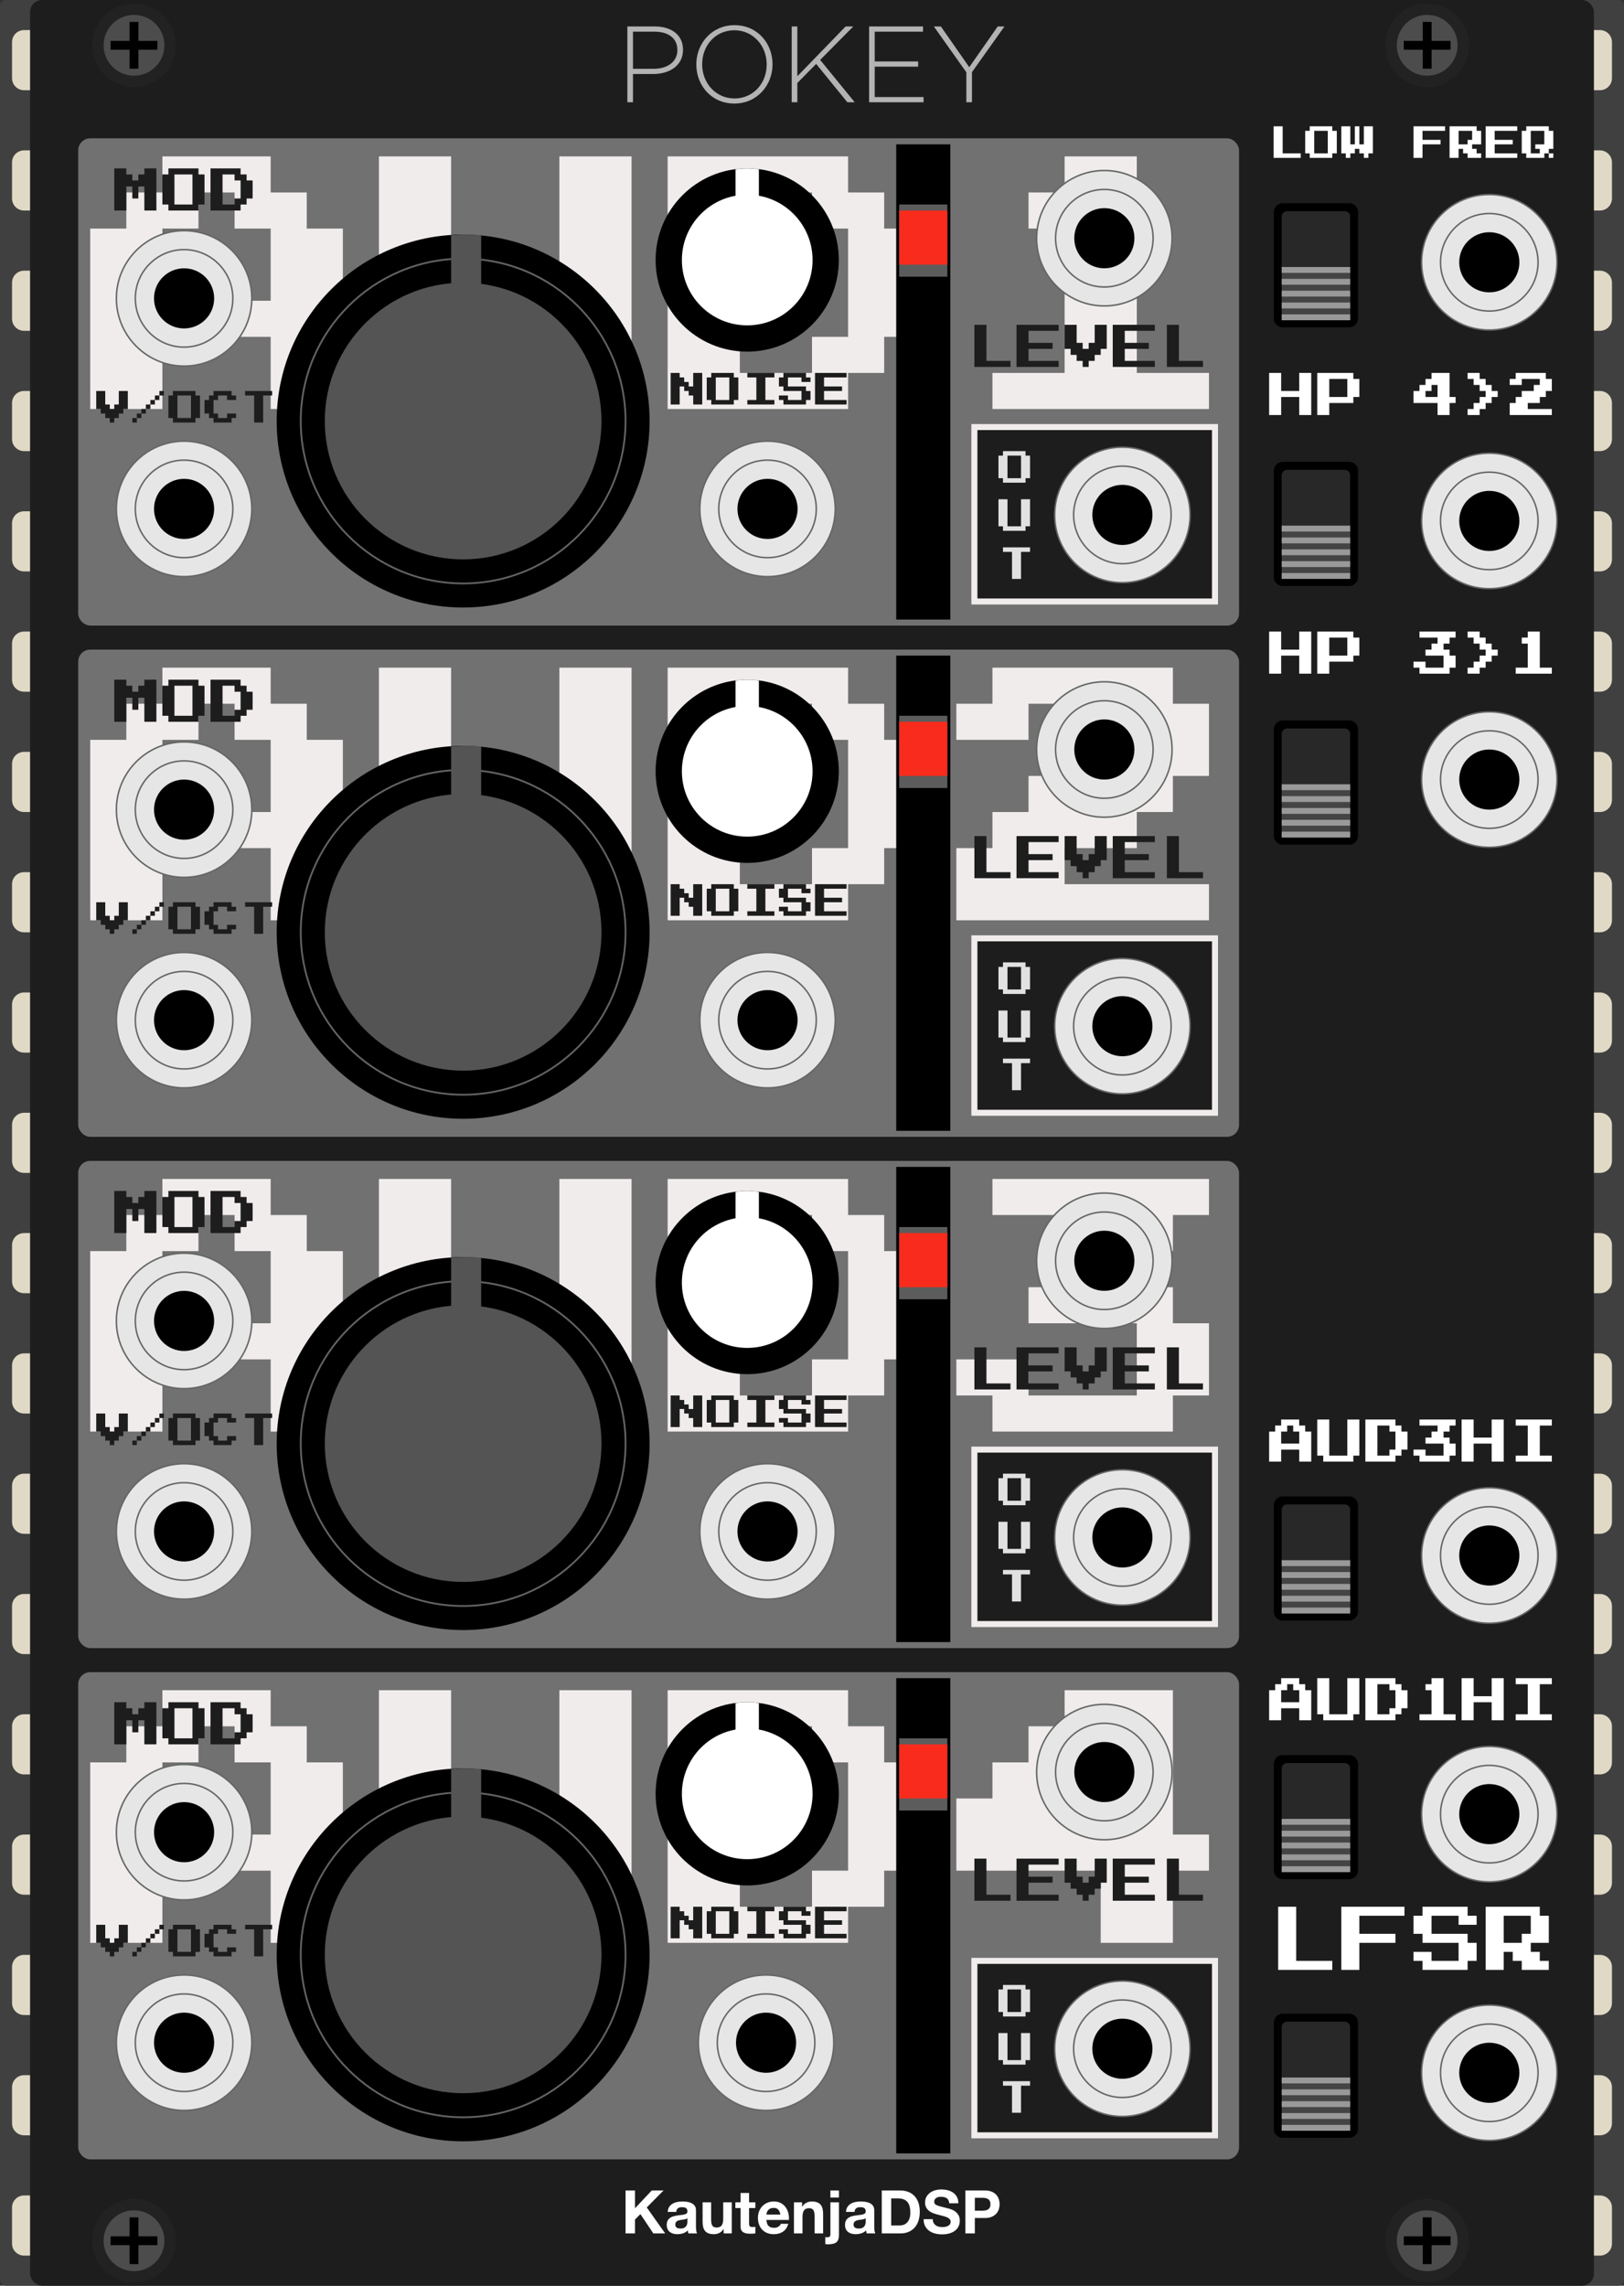 <?xml version="1.0" encoding="UTF-8"?>
<svg width="270px" height="380px" viewBox="0 0 270 380" version="1.1" xmlns="http://www.w3.org/2000/svg" xmlns:xlink="http://www.w3.org/1999/xlink">
    <rect x="0" y="0" width="270" height="380" fill="#333333" stroke="none"/>
    <!-- Generator: Sketch 58 (84663) - https://sketch.com -->
    <title>POKEY-Module</title>
    <desc>Created with Sketch.</desc>
    <g id="POKEY-Module" stroke="none" stroke-width="1" fill="none" fill-rule="evenodd">
        <g id="bg">
            <g id="chip">
                <rect id="Background" fill="#404040" fill-rule="nonzero" x="0" y="0" width="270" height="380" rx="1"></rect>
                <path d="M266,365 C267.105,365 268,365.895 268,367 L268,373 C268,374.105 267.105,375 266,375 L4,375 C2.895,375 2,374.105 2,373 L2,367 C2,365.895 2.895,365 4,365 L266,365 Z M266,345 C267.105,345 268,345.895 268,347 L268,353 C268,354.105 267.105,355 266,355 L4,355 C2.895,355 2,354.105 2,353 L2,347 C2,345.895 2.895,345 4,345 L266,345 Z M266,325 C267.105,325 268,325.895 268,327 L268,333 C268,334.105 267.105,335 266,335 L4,335 C2.895,335 2,334.105 2,333 L2,327 C2,325.895 2.895,325 4,325 L266,325 Z M266,305 C267.105,305 268,305.895 268,307 L268,313 C268,314.105 267.105,315 266,315 L4,315 C2.895,315 2,314.105 2,313 L2,307 C2,305.895 2.895,305 4,305 L266,305 Z M266,285 C267.105,285 268,285.895 268,287 L268,293 C268,294.105 267.105,295 266,295 L4,295 C2.895,295 2,294.105 2,293 L2,287 C2,285.895 2.895,285 4,285 L266,285 Z M266,265 C267.105,265 268,265.895 268,267 L268,273 C268,274.105 267.105,275 266,275 L4,275 C2.895,275 2,274.105 2,273 L2,267 C2,265.895 2.895,265 4,265 L266,265 Z M266,245 C267.105,245 268,245.895 268,247 L268,253 C268,254.105 267.105,255 266,255 L4,255 C2.895,255 2,254.105 2,253 L2,247 C2,245.895 2.895,245 4,245 L266,245 Z M266,225 C267.105,225 268,225.895 268,227 L268,233 C268,234.105 267.105,235 266,235 L4,235 C2.895,235 2,234.105 2,233 L2,227 C2,225.895 2.895,225 4,225 L266,225 Z M266,205 C267.105,205 268,205.895 268,207 L268,213 C268,214.105 267.105,215 266,215 L4,215 C2.895,215 2,214.105 2,213 L2,207 C2,205.895 2.895,205 4,205 L266,205 Z M266,185 C267.105,185 268,185.895 268,187 L268,193 C268,194.105 267.105,195 266,195 L4,195 C2.895,195 2,194.105 2,193 L2,187 C2,185.895 2.895,185 4,185 L266,185 Z M266,165 C267.105,165 268,165.895 268,167 L268,173 C268,174.105 267.105,175 266,175 L4,175 C2.895,175 2,174.105 2,173 L2,167 C2,165.895 2.895,165 4,165 L266,165 Z M266,145 C267.105,145 268,145.895 268,147 L268,153 C268,154.105 267.105,155 266,155 L4,155 C2.895,155 2,154.105 2,153 L2,147 C2,145.895 2.895,145 4,145 L266,145 Z M266,125 C267.105,125 268,125.895 268,127 L268,133 C268,134.105 267.105,135 266,135 L4,135 C2.895,135 2,134.105 2,133 L2,127 C2,125.895 2.895,125 4,125 L266,125 Z M266,105 C267.105,105 268,105.895 268,107 L268,113 C268,114.105 267.105,115 266,115 L4,115 C2.895,115 2,114.105 2,113 L2,107 C2,105.895 2.895,105 4,105 L266,105 Z M266,85 C267.105,85 268,85.895 268,87 L268,93 C268,94.105 267.105,95 266,95 L4,95 C2.895,95 2,94.105 2,93 L2,87 C2,85.895 2.895,85 4,85 L266,85 Z M266,65 C267.105,65 268,65.895 268,67 L268,73 C268,74.105 267.105,75 266,75 L4,75 C2.895,75 2,74.105 2,73 L2,67 C2,65.895 2.895,65 4,65 L266,65 Z M266,45 C267.105,45 268,45.895 268,47 L268,53 C268,54.105 267.105,55 266,55 L4,55 C2.895,55 2,54.105 2,53 L2,47 C2,45.895 2.895,45 4,45 L266,45 Z M266,25 C267.105,25 268,25.895 268,27 L268,33 C268,34.105 267.105,35 266,35 L4,35 C2.895,35 2,34.105 2,33 L2,27 C2,25.895 2.895,25 4,25 L266,25 Z M266,5 C267.105,5 268,5.895 268,7 L268,13 C268,14.105 267.105,15 266,15 L4,15 C2.895,15 2,14.105 2,13 L2,7 C2,5.895 2.895,5 4,5 L266,5 Z" id="leads" fill="#E0D9C5"></path>
                <rect id="cover" fill="#1D1D1D" x="5" y="0" width="260" height="380" rx="2"></rect>
            </g>
            <g id="branding" transform="translate(0, 2)">
                <g id="KautenjaDSP/bottom/white" transform="translate(104, 362)" fill="#FFFFFF">
                    <g id="Group-3">
                        <path d="M-2.13162821e-14,0.17 L-2.13162821e-14,7.31 L1.57,7.31 L1.57,5.01 L2.47,4.1 L4.62,7.31 L6.59,7.31 L3.53,2.99 L6.32,0.17 L4.36,0.17 L1.57,3.13 L1.57,0.17 L-2.13162821e-14,0.17 Z M7.01,3.73 C7.03,3.397 7.113,3.12 7.26,2.9 C7.407,2.68 7.593,2.503 7.82,2.37 C8.047,2.237 8.302,2.142 8.585,2.085 C8.868,2.028 9.153,2 9.44,2 C9.7,2 9.963,2.018 10.23,2.055 C10.497,2.092 10.74,2.163 10.96,2.27 C11.18,2.377 11.36,2.525 11.5,2.715 C11.64,2.905 11.71,3.157 11.71,3.47 L11.71,6.16 C11.71,6.393 11.723,6.617 11.75,6.83 C11.777,7.043 11.823,7.203 11.89,7.31 L10.45,7.31 C10.423,7.23 10.402,7.148 10.385,7.065 C10.368,6.982 10.357,6.897 10.35,6.81 C10.123,7.043 9.857,7.207 9.55,7.3 C9.243,7.393 8.93,7.44 8.61,7.44 C8.363,7.44 8.133,7.41 7.92,7.35 C7.707,7.29 7.52,7.197 7.36,7.07 C7.2,6.943 7.075,6.783 6.985,6.59 C6.895,6.397 6.85,6.167 6.85,5.9 C6.85,5.607 6.902,5.365 7.005,5.175 C7.108,4.985 7.242,4.833 7.405,4.72 C7.568,4.607 7.755,4.522 7.965,4.465 C8.175,4.408 8.387,4.363 8.6,4.33 L8.918,4.285 L8.918,4.285 L9.23,4.25 C9.437,4.23 9.62,4.2 9.78,4.16 C9.94,4.12 10.067,4.062 10.16,3.985 C10.253,3.908 10.297,3.797 10.29,3.65 C10.29,3.497 10.265,3.375 10.215,3.285 C10.165,3.195 10.098,3.125 10.015,3.075 C9.932,3.025 9.835,2.992 9.725,2.975 C9.615,2.958 9.497,2.95 9.37,2.95 C9.09,2.95 8.87,3.01 8.71,3.13 C8.55,3.25 8.457,3.45 8.43,3.73 L7.01,3.73 Z M10.29,4.78 C10.23,4.833 10.155,4.875 10.065,4.905 C9.975,4.935 9.878,4.96 9.775,4.98 L9.616,5.008 L9.616,5.008 L9.45,5.03 C9.337,5.043 9.223,5.06 9.11,5.08 C9.003,5.1 8.898,5.127 8.795,5.16 C8.692,5.193 8.602,5.238 8.525,5.295 C8.448,5.352 8.387,5.423 8.34,5.51 C8.293,5.597 8.27,5.707 8.27,5.84 C8.27,5.967 8.293,6.073 8.34,6.16 C8.387,6.247 8.45,6.315 8.53,6.365 C8.61,6.415 8.703,6.45 8.81,6.47 C8.917,6.49 9.027,6.5 9.14,6.5 C9.42,6.5 9.637,6.453 9.79,6.36 C9.943,6.267 10.057,6.155 10.13,6.025 C10.203,5.895 10.248,5.763 10.265,5.63 L10.287,5.399 C10.289,5.366 10.29,5.337 10.29,5.31 L10.29,4.78 Z M17.66,7.31 L17.66,2.14 L16.24,2.14 L16.24,4.85 C16.24,5.377 16.153,5.755 15.98,5.985 C15.807,6.215 15.527,6.33 15.14,6.33 C14.8,6.33 14.563,6.225 14.43,6.015 C14.297,5.805 14.23,5.487 14.23,5.06 L14.23,2.14 L12.81,2.14 L12.81,5.32 C12.81,5.64 12.838,5.932 12.895,6.195 C12.952,6.458 13.05,6.682 13.19,6.865 C13.33,7.048 13.522,7.19 13.765,7.29 C14.008,7.39 14.32,7.44 14.7,7.44 C15,7.44 15.293,7.373 15.58,7.24 C15.867,7.107 16.1,6.89 16.28,6.59 L16.31,6.59 L16.31,7.31 L17.66,7.31 Z M20.54,2.14 L20.54,0.59 L19.12,0.59 L19.12,2.14 L18.26,2.14 L18.26,3.09 L19.12,3.09 L19.12,6.14 C19.12,6.4 19.163,6.61 19.25,6.77 C19.337,6.93 19.455,7.053 19.605,7.14 C19.755,7.227 19.928,7.285 20.125,7.315 C20.322,7.345 20.53,7.36 20.75,7.36 C20.89,7.36 21.033,7.357 21.18,7.35 C21.327,7.343 21.46,7.33 21.58,7.31 L21.58,6.21 C21.513,6.223 21.443,6.233 21.37,6.24 C21.297,6.247 21.22,6.25 21.14,6.25 C20.9,6.25 20.74,6.21 20.66,6.13 C20.58,6.05 20.54,5.89 20.54,5.65 L20.54,3.09 L21.58,3.09 L21.58,2.14 L20.54,2.14 Z M25.74,4.17 L23.43,4.17 C23.437,4.07 23.458,3.957 23.495,3.83 C23.532,3.703 23.595,3.583 23.685,3.47 C23.775,3.357 23.895,3.262 24.045,3.185 C24.195,3.108 24.383,3.07 24.61,3.07 C24.957,3.07 25.215,3.163 25.385,3.35 C25.555,3.537 25.673,3.81 25.74,4.17 Z M23.43,5.07 L27.16,5.07 C27.187,4.67 27.153,4.287 27.06,3.92 C26.967,3.553 26.815,3.227 26.605,2.94 C26.395,2.653 26.127,2.425 25.8,2.255 C25.473,2.085 25.09,2 24.65,2 C24.257,2 23.898,2.07 23.575,2.21 C23.252,2.35 22.973,2.542 22.74,2.785 C22.507,3.028 22.327,3.317 22.2,3.65 C22.073,3.983 22.01,4.343 22.01,4.73 C22.01,5.13 22.072,5.497 22.195,5.83 C22.318,6.163 22.493,6.45 22.72,6.69 C22.947,6.93 23.223,7.115 23.55,7.245 C23.877,7.375 24.243,7.44 24.65,7.44 C25.237,7.44 25.737,7.307 26.15,7.04 C26.563,6.773 26.87,6.33 27.07,5.71 L25.82,5.71 C25.773,5.87 25.647,6.022 25.44,6.165 C25.233,6.308 24.987,6.38 24.7,6.38 C24.3,6.38 23.993,6.277 23.78,6.07 C23.567,5.863 23.45,5.53 23.43,5.07 Z M28,2.14 L28,7.31 L29.42,7.31 L29.42,4.6 C29.42,4.073 29.507,3.695 29.68,3.465 C29.853,3.235 30.133,3.12 30.52,3.12 C30.86,3.12 31.097,3.225 31.23,3.435 C31.363,3.645 31.43,3.963 31.43,4.39 L31.43,7.31 L32.85,7.31 L32.85,4.13 C32.85,3.81 32.822,3.518 32.765,3.255 C32.708,2.992 32.61,2.768 32.47,2.585 C32.33,2.402 32.138,2.258 31.895,2.155 C31.652,2.052 31.34,2 30.96,2 C30.66,2 30.367,2.068 30.08,2.205 C29.793,2.342 29.56,2.56 29.38,2.86 L29.35,2.86 L29.35,2.14 L28,2.14 Z M35.48,1.34 L35.48,0.17 L34.06,0.17 L34.06,1.34 L35.48,1.34 Z M33.21,7.91 L33.21,9.08 C33.343,9.107 33.493,9.12 33.66,9.12 C34.02,9.12 34.317,9.088 34.55,9.025 C34.783,8.962 34.968,8.865 35.105,8.735 C35.242,8.605 35.338,8.443 35.395,8.25 C35.452,8.057 35.48,7.827 35.48,7.56 L35.48,2.14 L34.06,2.14 L34.06,7.49 C34.06,7.683 34.005,7.808 33.895,7.865 C33.785,7.922 33.657,7.95 33.51,7.95 C33.383,7.95 33.283,7.937 33.21,7.91 Z M36.65,3.73 C36.67,3.397 36.753,3.12 36.9,2.9 C37.047,2.68 37.233,2.503 37.46,2.37 C37.687,2.237 37.942,2.142 38.225,2.085 C38.508,2.028 38.793,2 39.08,2 C39.34,2 39.603,2.018 39.87,2.055 C40.137,2.092 40.38,2.163 40.6,2.27 C40.82,2.377 41,2.525 41.14,2.715 C41.28,2.905 41.35,3.157 41.35,3.47 L41.35,6.16 C41.35,6.393 41.363,6.617 41.39,6.83 C41.417,7.043 41.463,7.203 41.53,7.31 L40.09,7.31 C40.063,7.23 40.042,7.148 40.025,7.065 C40.008,6.982 39.997,6.897 39.99,6.81 C39.763,7.043 39.497,7.207 39.19,7.3 C38.883,7.393 38.57,7.44 38.25,7.44 C38.003,7.44 37.773,7.41 37.56,7.35 C37.347,7.29 37.16,7.197 37,7.07 C36.84,6.943 36.715,6.783 36.625,6.59 C36.535,6.397 36.49,6.167 36.49,5.9 C36.49,5.607 36.542,5.365 36.645,5.175 C36.748,4.985 36.882,4.833 37.045,4.72 C37.208,4.607 37.395,4.522 37.605,4.465 C37.815,4.408 38.027,4.363 38.24,4.33 C38.453,4.297 38.663,4.27 38.87,4.25 C39.077,4.23 39.26,4.2 39.42,4.16 C39.58,4.12 39.707,4.062 39.8,3.985 C39.893,3.908 39.937,3.797 39.93,3.65 C39.93,3.497 39.905,3.375 39.855,3.285 C39.805,3.195 39.738,3.125 39.655,3.075 C39.572,3.025 39.475,2.992 39.365,2.975 C39.255,2.958 39.137,2.95 39.01,2.95 C38.73,2.95 38.51,3.01 38.35,3.13 C38.19,3.25 38.097,3.45 38.07,3.73 L36.65,3.73 Z M39.93,4.78 C39.87,4.833 39.795,4.875 39.705,4.905 C39.615,4.935 39.518,4.96 39.415,4.98 L39.256,5.008 L39.256,5.008 L39.09,5.03 C38.977,5.043 38.863,5.06 38.75,5.08 C38.643,5.1 38.538,5.127 38.435,5.16 C38.332,5.193 38.242,5.238 38.165,5.295 C38.088,5.352 38.027,5.423 37.98,5.51 C37.933,5.597 37.91,5.707 37.91,5.84 C37.91,5.967 37.933,6.073 37.98,6.16 C38.027,6.247 38.09,6.315 38.17,6.365 C38.25,6.415 38.343,6.45 38.45,6.47 C38.557,6.49 38.667,6.5 38.78,6.5 C39.06,6.5 39.277,6.453 39.43,6.36 C39.583,6.267 39.697,6.155 39.77,6.025 C39.843,5.895 39.888,5.763 39.905,5.63 L39.927,5.399 C39.929,5.366 39.93,5.337 39.93,5.31 L39.93,4.78 Z M44.17,5.99 L44.17,1.49 L45.29,1.49 C45.677,1.49 46.002,1.545 46.265,1.655 C46.528,1.765 46.74,1.923 46.9,2.13 C47.06,2.337 47.175,2.585 47.245,2.875 C47.315,3.165 47.35,3.49 47.35,3.85 C47.35,4.243 47.3,4.577 47.2,4.85 C47.1,5.123 46.967,5.345 46.8,5.515 C46.633,5.685 46.443,5.807 46.23,5.88 C46.017,5.953 45.797,5.99 45.57,5.99 L44.17,5.99 Z M42.6,0.17 L42.6,7.31 L45.68,7.31 C46.227,7.31 46.702,7.218 47.105,7.035 C47.508,6.852 47.845,6.6 48.115,6.28 C48.385,5.96 48.587,5.58 48.72,5.14 C48.853,4.7 48.92,4.22 48.92,3.7 C48.92,3.107 48.838,2.59 48.675,2.15 C48.512,1.71 48.285,1.343 47.995,1.05 C47.705,0.757 47.362,0.537 46.965,0.39 C46.568,0.243 46.14,0.17 45.68,0.17 L42.6,0.17 Z M51.08,4.94 L49.56,4.94 C49.553,5.38 49.633,5.76 49.8,6.08 C49.967,6.4 50.192,6.663 50.475,6.87 C50.758,7.077 51.085,7.228 51.455,7.325 C51.825,7.422 52.207,7.47 52.6,7.47 C53.087,7.47 53.515,7.413 53.885,7.3 C54.255,7.187 54.565,7.028 54.815,6.825 C55.065,6.622 55.253,6.38 55.38,6.1 C55.507,5.82 55.57,5.517 55.57,5.19 C55.57,4.79 55.485,4.462 55.315,4.205 C55.145,3.948 54.943,3.743 54.71,3.59 C54.477,3.437 54.242,3.325 54.005,3.255 L53.746,3.181 C53.629,3.15 53.53,3.126 53.45,3.11 L52.365,2.83 L52.365,2.83 C52.088,2.757 51.872,2.683 51.715,2.61 C51.558,2.537 51.453,2.457 51.4,2.37 C51.347,2.283 51.32,2.17 51.32,2.03 C51.32,1.877 51.353,1.75 51.42,1.65 C51.487,1.55 51.572,1.467 51.675,1.4 C51.778,1.333 51.893,1.287 52.02,1.26 C52.147,1.233 52.273,1.22 52.4,1.22 C52.593,1.22 52.772,1.237 52.935,1.27 C53.098,1.303 53.243,1.36 53.37,1.44 C53.497,1.52 53.598,1.63 53.675,1.77 C53.752,1.91 53.797,2.087 53.81,2.3 L55.33,2.3 C55.33,1.887 55.252,1.535 55.095,1.245 C54.938,0.955 54.727,0.717 54.46,0.53 C54.193,0.343 53.888,0.208 53.545,0.125 C53.202,0.042 52.843,0 52.47,0 C52.15,0 51.83,0.043 51.51,0.13 C51.19,0.217 50.903,0.35 50.65,0.53 C50.397,0.71 50.192,0.935 50.035,1.205 C49.878,1.475 49.8,1.793 49.8,2.16 C49.8,2.487 49.862,2.765 49.985,2.995 C50.108,3.225 50.27,3.417 50.47,3.57 C50.67,3.723 50.897,3.848 51.15,3.945 C51.319,4.009 51.491,4.067 51.666,4.118 L51.93,4.19 C52.19,4.263 52.447,4.33 52.7,4.39 C52.953,4.45 53.18,4.52 53.38,4.6 C53.58,4.68 53.742,4.78 53.865,4.9 C53.988,5.02 54.05,5.177 54.05,5.37 C54.05,5.55 54.003,5.698 53.91,5.815 C53.817,5.932 53.7,6.023 53.56,6.09 C53.42,6.157 53.27,6.202 53.11,6.225 C52.95,6.248 52.8,6.26 52.66,6.26 C52.453,6.26 52.253,6.235 52.06,6.185 C51.867,6.135 51.698,6.058 51.555,5.955 C51.412,5.852 51.297,5.717 51.21,5.55 C51.123,5.383 51.08,5.18 51.08,4.94 Z" id="KautenjaDSP" fill-rule="nonzero"></path>
                        <path d="M59.72,0.17 C60.167,0.17 60.547,0.235 60.86,0.365 C61.173,0.495 61.428,0.667 61.625,0.88 C61.822,1.093 61.965,1.337 62.055,1.61 C62.145,1.883 62.19,2.167 62.19,2.46 C62.19,2.747 62.145,3.028 62.055,3.305 C61.965,3.582 61.822,3.827 61.625,4.04 C61.428,4.253 61.173,4.425 60.86,4.555 C60.547,4.685 60.167,4.75 59.72,4.75 L58.07,4.75 L58.07,7.31 L56.5,7.31 L56.5,0.17 L59.72,0.17 Z M59.29,1.39 L58.07,1.39 L58.07,3.53 L59.29,3.53 C59.47,3.53 59.643,3.517 59.81,3.49 C59.977,3.463 60.123,3.412 60.25,3.335 C60.377,3.258 60.478,3.15 60.555,3.01 C60.632,2.87 60.67,2.687 60.67,2.46 C60.67,2.233 60.632,2.05 60.555,1.91 C60.478,1.77 60.377,1.662 60.25,1.585 C60.123,1.508 59.977,1.457 59.81,1.43 C59.643,1.403 59.47,1.39 59.29,1.39 L59.29,1.39 Z" id="Combined-Shape" fill-rule="nonzero"></path>
                    </g>
                </g>
                <path d="M113.553,6.288 L113.553,6.252 C113.553,3.822 111.645,2.4 108.873,2.4 L104.301,2.4 L104.301,15 L105.237,15 L105.237,10.302 L108.639,10.302 C111.267,10.302 113.553,8.934 113.553,6.288 Z M112.617,6.342 C112.617,8.214 111.033,9.438 108.693,9.438 L105.237,9.438 L105.237,3.264 L108.801,3.264 C110.993,3.264 112.513,4.24 112.612,6.109 L112.617,6.342 Z M128.439,8.7 C128.457,8.682 128.457,8.682 128.439,8.664 C128.439,5.226 125.937,2.184 122.121,2.184 C118.388,2.184 115.878,5.13 115.771,8.476 L115.767,8.736 C115.767,12.174 118.269,15.216 122.085,15.216 C125.901,15.216 128.439,12.138 128.439,8.7 Z M127.467,8.736 C127.467,11.85 125.235,14.37 122.121,14.37 C119.081,14.37 116.847,11.934 116.743,8.921 L116.739,8.664 C116.739,5.55 118.971,3.03 122.085,3.03 C125.125,3.03 127.359,5.466 127.463,8.479 L127.467,8.736 Z M142.101,15 L136.359,7.962 L141.867,2.4 L140.589,2.4 L132.561,10.68 L132.561,2.4 L131.625,2.4 L131.625,15 L132.561,15 L132.561,11.796 L135.693,8.628 L140.877,15 L142.101,15 Z M153.549,15 L153.549,14.136 L145.431,14.136 L145.431,9.078 L152.649,9.078 L152.649,8.214 L145.431,8.214 L145.431,3.264 L153.459,3.264 L153.459,2.4 L144.495,2.4 L144.495,15 L153.549,15 Z M166.995,2.4 L161.595,9.996 L161.595,15 L160.659,15 L160.659,10.014 L155.259,2.4 L156.429,2.4 L161.145,9.168 L165.879,2.4 L166.995,2.4 Z" id="POKEY" fill="#B3B3B3" fill-rule="nonzero"></path>
            </g>
        </g>
        <g id="Global-Control" transform="translate(211, 21)">
            <g id="Text" fill="#FFFFFF" fill-rule="nonzero">
                <path d="M0.75,5.25 L0.75,0 L2.25,0 L2.25,4.5 L5.25,4.5 L5.25,5.25 L0.75,5.25 Z M6.75,5.25 L6.75,4.5 L6,4.5 L6,0.75 L6.75,0.75 L6.75,0 L10.5,0 L10.5,0.75 L11.25,0.75 L11.25,4.5 L10.5,4.5 L10.5,5.25 L6.75,5.25 Z M7.5,4.5 L9.75,4.5 L9.75,0.75 L7.5,0.75 L7.5,4.5 Z M12.75,5.25 L12.75,4.5 L12,4.5 L12,0 L13.5,0 L13.5,3 L14.25,3 L14.25,0 L15,0 L15,3 L15.75,3 L15.75,0 L17.25,0 L17.25,4.5 L16.5,4.5 L16.5,5.25 L15.75,5.25 L15.75,4.5 L15,4.5 L15,3.75 L14.25,3.75 L14.25,4.5 L13.5,4.5 L13.5,5.25 L12.75,5.25 Z M24,5.25 L24,0 L29.25,0 L29.25,0.75 L25.5,0.75 L25.5,2.25 L28.5,2.25 L28.5,3 L25.5,3 L25.5,5.25 L24,5.25 Z M30,5.25 L30,0 L34.5,0 L34.5,0.75 L35.25,0.75 L35.25,3 L33.75,3 L33.75,3.75 L34.5,3.75 L34.5,4.5 L35.25,4.5 L35.25,5.25 L33,5.25 L33,4.5 L32.25,4.5 L32.25,3.75 L31.5,3.75 L31.5,5.25 L30,5.25 Z M31.5,3 L33,3 L33,2.25 L33.75,2.25 L33.75,0.75 L31.5,0.75 L31.5,3 Z M36,5.25 L36,0 L41.25,0 L41.25,0.75 L37.5,0.75 L37.5,2.25 L40.5,2.25 L40.5,3 L37.5,3 L37.5,4.5 L41.25,4.5 L41.25,5.25 L36,5.25 Z M47.25,0.75 L47.25,3.75 L46.5,3.75 L46.5,4.5 L45.75,4.5 L45.75,5.25 L42.75,5.25 L42.75,4.5 L42,4.5 L42,0.75 L42.75,0.75 L42.75,0 L46.5,0 L46.5,0.75 L47.25,0.75 Z M45.75,0.75 L43.5,0.75 L43.5,4.5 L45,4.5 L45,3.75 L44.25,3.75 L44.25,3 L45.75,3 L45.75,0.75 Z M46.5,5.25 L46.5,4.5 L47.25,4.5 L47.25,5.25 L46.5,5.25 Z" id="LOWFREQ"></path>
                <path d="M0,48 L0,41 L2,41 L2,44 L5,44 L5,41 L7,41 L7,48 L5,48 L5,45 L2,45 L2,48 L0,48 Z M8,48 L8,41 L14,41 L14,42 L15,42 L15,45 L14,45 L14,46 L10,46 L10,48 L8,48 Z M10,45 L13,45 L13,42 L10,42 L10,45 Z M28,48 L28,46 L24,46 L24,44 L25,44 L25,43 L26,43 L26,42 L27,42 L27,41 L30,41 L30,45 L31,45 L31,46 L30,46 L30,48 L28,48 Z M26,45 L28,45 L28,43 L27,43 L27,44 L26,44 L26,45 Z M33,48 L33,47 L34,47 L34,46 L35,46 L35,45 L36,45 L36,44 L35,44 L35,43 L34,43 L34,42 L33,42 L33,41 L35,41 L35,42 L36,42 L36,43 L37,43 L37,44 L38,44 L38,45 L37,45 L37,46 L36,46 L36,47 L35,47 L35,48 L33,48 Z M40,48 L40,46 L41,46 L41,45 L42,45 L42,44 L44,44 L44,43 L45,43 L45,42 L42,42 L42,43 L40,43 L40,42 L41,42 L41,41 L46,41 L46,42 L47,42 L47,44 L46,44 L46,45 L45,45 L45,46 L43,46 L43,47 L47,47 L47,48 L40,48 Z" id="HP4&gt;2"></path>
                <path d="M0,91 L0,84 L2,84 L2,87 L5,87 L5,84 L7,84 L7,91 L5,91 L5,88 L2,88 L2,91 L0,91 Z M8,91 L8,84 L14,84 L14,85 L15,85 L15,88 L14,88 L14,89 L10,89 L10,91 L8,91 Z M10,88 L13,88 L13,85 L10,85 L10,88 Z M25,91 L25,90 L24,90 L24,89 L26,89 L26,90 L29,90 L29,88 L26,88 L26,87 L27,87 L27,86 L28,86 L28,85 L25,85 L25,84 L31,84 L31,85 L30,85 L30,86 L29,86 L29,87 L30,87 L30,88 L31,88 L31,90 L30,90 L30,91 L25,91 Z M33,91 L33,90 L34,90 L34,89 L35,89 L35,88 L36,88 L36,87 L35,87 L35,86 L34,86 L34,85 L33,85 L33,84 L35,84 L35,85 L36,85 L36,86 L37,86 L37,87 L38,87 L38,88 L37,88 L37,89 L36,89 L36,90 L35,90 L35,91 L33,91 Z M41,91 L41,90 L43,90 L43,86 L42,86 L42,85 L43,85 L43,84 L45,84 L45,90 L47,90 L47,91 L41,91 Z" id="HP3&gt;1"></path>
                <path d="M0,222 L0,217 L1,217 L1,216 L2,216 L2,215 L5,215 L5,216 L6,216 L6,217 L7,217 L7,222 L5,222 L5,220 L2,220 L2,222 L0,222 Z M2,219 L5,219 L5,217 L4,217 L4,216 L3,216 L3,217 L2,217 L2,219 Z M9,222 L9,221 L8,221 L8,215 L10,215 L10,221 L13,221 L13,215 L15,215 L15,221 L14,221 L14,222 L9,222 Z M16,222 L16,215 L21,215 L21,216 L22,216 L22,217 L23,217 L23,220 L22,220 L22,221 L21,221 L21,222 L16,222 Z M18,221 L20,221 L20,220 L21,220 L21,217 L20,217 L20,216 L18,216 L18,221 Z M25,222 L25,221 L24,221 L24,220 L26,220 L26,221 L29,221 L29,219 L26,219 L26,218 L27,218 L27,217 L28,217 L28,216 L25,216 L25,215 L31,215 L31,216 L30,216 L30,217 L29,217 L29,218 L30,218 L30,219 L31,219 L31,221 L30,221 L30,222 L25,222 Z M32,222 L32,215 L34,215 L34,218 L37,218 L37,215 L39,215 L39,222 L37,222 L37,219 L34,219 L34,222 L32,222 Z M41,222 L41,221 L43,221 L43,216 L41,216 L41,215 L47,215 L47,216 L45,216 L45,221 L47,221 L47,222 L41,222 Z" id="AUD3HI"></path>
                <path d="M0,265 L0,260 L1,260 L1,259 L2,259 L2,258 L5,258 L5,259 L6,259 L6,260 L7,260 L7,265 L5,265 L5,263 L2,263 L2,265 L0,265 Z M2,262 L5,262 L5,260 L4,260 L4,259 L3,259 L3,260 L2,260 L2,262 Z M9,265 L9,264 L8,264 L8,258 L10,258 L10,264 L13,264 L13,258 L15,258 L15,264 L14,264 L14,265 L9,265 Z M16,265 L16,258 L21,258 L21,259 L22,259 L22,260 L23,260 L23,263 L22,263 L22,264 L21,264 L21,265 L16,265 Z M18,264 L20,264 L20,263 L21,263 L21,260 L20,260 L20,259 L18,259 L18,264 Z M25,265 L25,264 L27,264 L27,260 L26,260 L26,259 L27,259 L27,258 L29,258 L29,264 L31,264 L31,265 L25,265 Z M32,265 L32,258 L34,258 L34,261 L37,261 L37,258 L39,258 L39,265 L37,265 L37,262 L34,262 L34,265 L32,265 Z M41,265 L41,264 L43,264 L43,259 L41,259 L41,258 L47,258 L47,259 L45,259 L45,264 L47,264 L47,265 L41,265 Z" id="AUD1HI"></path>
                <path d="M1.5,306.5 L1.5,296 L4.5,296 L4.5,305 L10.5,305 L10.5,306.5 L1.5,306.5 Z M12,306.5 L12,296 L22.5,296 L22.5,297.5 L15,297.5 L15,300.5 L21,300.5 L21,302 L15,302 L15,306.5 L12,306.5 Z M33,296 L33,297.5 L34.5,297.5 L34.5,299 L31.5,299 L31.5,297.5 L27,297.5 L27,300.5 L33,300.5 L33,302 L34.5,302 L34.5,305 L33,305 L33,306.5 L25.5,306.5 L25.5,305 L24,305 L24,303.5 L27,303.5 L27,305 L31.5,305 L31.5,302 L25.5,302 L25.5,300.5 L24,300.5 L24,297.5 L25.5,297.5 L25.5,296 L33,296 Z M45,296 L45,297.5 L46.5,297.5 L46.5,302 L43.5,302 L43.5,303.5 L45,303.5 L45,305 L46.5,305 L46.5,306.5 L42,306.5 L42,305 L40.5,305 L40.5,303.5 L39,303.5 L39,306.5 L36,306.5 L36,296 L45,296 Z M43.5,297.5 L39,297.5 L39,302 L42,302 L42,300.5 L43.5,300.5 L43.5,297.5 Z" id="LFSR"></path>
            </g>
            <g id="Ports" transform="translate(25, 11)">
                <g id="Port/PJ301M">
                    <g id="PJ301M">
                        <path d="M11.605,22.863 C5.396,22.863 0.347,17.814 0.347,11.605 C0.347,5.396 5.396,0.347 11.605,0.347 C17.814,0.347 22.863,5.396 22.863,11.605 C22.863,17.814 17.814,22.863 11.605,22.863" id="path7255" stroke="#636663" stroke-width="0.25" fill="#E6E6E6" fill-rule="nonzero"></path>
                        <path d="M11.605,19.713 C7.134,19.713 3.498,16.076 3.498,11.605 C3.498,7.134 7.134,3.498 11.605,3.498 C16.076,3.498 19.712,7.134 19.712,11.605 C19.712,16.076 16.076,19.713 11.605,19.713" id="path7261" stroke="#636663" stroke-width="0.25" fill="#E6E6E6" fill-rule="nonzero"></path>
                        <path d="M16.604,11.605 C16.604,14.365 14.365,16.604 11.605,16.604 C8.845,16.604 6.606,14.365 6.606,11.605 C6.606,8.845 8.845,6.606 11.605,6.606 C14.365,6.606 16.604,8.845 16.604,11.605" id="path7265" fill="#000000" fill-rule="nonzero"></path>
                    </g>
                </g>
                <g id="Port/PJ301M" transform="translate(0, 43)">
                    <g id="PJ301M">
                        <path d="M11.605,22.863 C5.396,22.863 0.347,17.814 0.347,11.605 C0.347,5.396 5.396,0.347 11.605,0.347 C17.814,0.347 22.863,5.396 22.863,11.605 C22.863,17.814 17.814,22.863 11.605,22.863" id="path7255" stroke="#636663" stroke-width="0.25" fill="#E6E6E6" fill-rule="nonzero"></path>
                        <path d="M11.605,19.713 C7.134,19.713 3.498,16.076 3.498,11.605 C3.498,7.134 7.134,3.498 11.605,3.498 C16.076,3.498 19.712,7.134 19.712,11.605 C19.712,16.076 16.076,19.713 11.605,19.713" id="path7261" stroke="#636663" stroke-width="0.25" fill="#E6E6E6" fill-rule="nonzero"></path>
                        <path d="M16.604,11.605 C16.604,14.365 14.365,16.604 11.605,16.604 C8.845,16.604 6.606,14.365 6.606,11.605 C6.606,8.845 8.845,6.606 11.605,6.606 C14.365,6.606 16.604,8.845 16.604,11.605" id="path7265" fill="#000000" fill-rule="nonzero"></path>
                    </g>
                </g>
                <g id="Port/PJ301M" transform="translate(0, 86)">
                    <g id="PJ301M">
                        <path d="M11.605,22.863 C5.396,22.863 0.347,17.814 0.347,11.605 C0.347,5.396 5.396,0.347 11.605,0.347 C17.814,0.347 22.863,5.396 22.863,11.605 C22.863,17.814 17.814,22.863 11.605,22.863" id="path7255" stroke="#636663" stroke-width="0.25" fill="#E6E6E6" fill-rule="nonzero"></path>
                        <path d="M11.605,19.713 C7.134,19.713 3.498,16.076 3.498,11.605 C3.498,7.134 7.134,3.498 11.605,3.498 C16.076,3.498 19.712,7.134 19.712,11.605 C19.712,16.076 16.076,19.713 11.605,19.713" id="path7261" stroke="#636663" stroke-width="0.25" fill="#E6E6E6" fill-rule="nonzero"></path>
                        <path d="M16.604,11.605 C16.604,14.365 14.365,16.604 11.605,16.604 C8.845,16.604 6.606,14.365 6.606,11.605 C6.606,8.845 8.845,6.606 11.605,6.606 C14.365,6.606 16.604,8.845 16.604,11.605" id="path7265" fill="#000000" fill-rule="nonzero"></path>
                    </g>
                </g>
                <g id="Port/PJ301M" transform="translate(0, 215)">
                    <g id="PJ301M">
                        <path d="M11.605,22.863 C5.396,22.863 0.347,17.814 0.347,11.605 C0.347,5.396 5.396,0.347 11.605,0.347 C17.814,0.347 22.863,5.396 22.863,11.605 C22.863,17.814 17.814,22.863 11.605,22.863" id="path7255" stroke="#636663" stroke-width="0.25" fill="#E6E6E6" fill-rule="nonzero"></path>
                        <path d="M11.605,19.713 C7.134,19.713 3.498,16.076 3.498,11.605 C3.498,7.134 7.134,3.498 11.605,3.498 C16.076,3.498 19.712,7.134 19.712,11.605 C19.712,16.076 16.076,19.713 11.605,19.713" id="path7261" stroke="#636663" stroke-width="0.25" fill="#E6E6E6" fill-rule="nonzero"></path>
                        <path d="M16.604,11.605 C16.604,14.365 14.365,16.604 11.605,16.604 C8.845,16.604 6.606,14.365 6.606,11.605 C6.606,8.845 8.845,6.606 11.605,6.606 C14.365,6.606 16.604,8.845 16.604,11.605" id="path7265" fill="#000000" fill-rule="nonzero"></path>
                    </g>
                </g>
                <g id="Port/PJ301M" transform="translate(0, 258)">
                    <g id="PJ301M">
                        <path d="M11.605,22.863 C5.396,22.863 0.347,17.814 0.347,11.605 C0.347,5.396 5.396,0.347 11.605,0.347 C17.814,0.347 22.863,5.396 22.863,11.605 C22.863,17.814 17.814,22.863 11.605,22.863" id="path7255" stroke="#636663" stroke-width="0.25" fill="#E6E6E6" fill-rule="nonzero"></path>
                        <path d="M11.605,19.713 C7.134,19.713 3.498,16.076 3.498,11.605 C3.498,7.134 7.134,3.498 11.605,3.498 C16.076,3.498 19.712,7.134 19.712,11.605 C19.712,16.076 16.076,19.713 11.605,19.713" id="path7261" stroke="#636663" stroke-width="0.25" fill="#E6E6E6" fill-rule="nonzero"></path>
                        <path d="M16.604,11.605 C16.604,14.365 14.365,16.604 11.605,16.604 C8.845,16.604 6.606,14.365 6.606,11.605 C6.606,8.845 8.845,6.606 11.605,6.606 C14.365,6.606 16.604,8.845 16.604,11.605" id="path7265" fill="#000000" fill-rule="nonzero"></path>
                    </g>
                </g>
                <g id="Port/PJ301M" transform="translate(0, 301)">
                    <g id="PJ301M">
                        <path d="M11.605,22.863 C5.396,22.863 0.347,17.814 0.347,11.605 C0.347,5.396 5.396,0.347 11.605,0.347 C17.814,0.347 22.863,5.396 22.863,11.605 C22.863,17.814 17.814,22.863 11.605,22.863" id="path7255" stroke="#636663" stroke-width="0.25" fill="#E6E6E6" fill-rule="nonzero"></path>
                        <path d="M11.605,19.713 C7.134,19.713 3.498,16.076 3.498,11.605 C3.498,7.134 7.134,3.498 11.605,3.498 C16.076,3.498 19.712,7.134 19.712,11.605 C19.712,16.076 16.076,19.713 11.605,19.713" id="path7261" stroke="#636663" stroke-width="0.25" fill="#E6E6E6" fill-rule="nonzero"></path>
                        <path d="M16.604,11.605 C16.604,14.365 14.365,16.604 11.605,16.604 C8.845,16.604 6.606,14.365 6.606,11.605 C6.606,8.845 8.845,6.606 11.605,6.606 C14.365,6.606 16.604,8.845 16.604,11.605" id="path7265" fill="#000000" fill-rule="nonzero"></path>
                    </g>
                </g>
            </g>
            <g id="Switches" transform="translate(0, 12)">
                <g id="Switches/CKSS/0">
                    <g id="CKSS_0">
                        <g id="g56714" transform="translate(7.751, 11.4) scale(-1, 1) rotate(-180) translate(-7.751, -11.4) translate(0.251, 0.4)" fill-rule="nonzero">
                            <path d="M0.528,20.145 C0.528,20.955 1.193,21.62 2.003,21.62 L13.053,21.62 C13.864,21.62 14.528,20.955 14.528,20.145 L14.528,2.453 C14.528,1.643 13.864,0.979 13.053,0.979 L2.003,0.979 C1.193,0.979 0.528,1.643 0.528,2.453 L0.528,20.145 Z" id="path5785" fill="#000000"></path>
                            <g id="g5795" transform="translate(1.04, 2.081)" fill="#282828">
                                <g id="g5797">
                                    <path d="M1.681,18.207 C1.194,18.207 0.797,17.809 0.797,17.323 L0.797,17.323 L0.797,0.965 C0.797,0.479 1.194,0.08 1.681,0.08 L1.681,0.08 L11.294,0.08 C11.779,0.08 12.177,0.479 12.177,0.965 L12.177,0.965 L12.177,17.323 C12.177,17.809 11.779,18.207 11.294,18.207 L11.294,18.207 L1.681,18.207 Z" id="path5805"></path>
                                </g>
                            </g>
                            <polygon id="path5815" fill="#444444" points="1.838 11.007 13.219 11.007 13.219 2.161 1.838 2.161"></polygon>
                            <polygon id="path5817" fill="#999999" points="1.838 7.071 13.219 7.071 13.219 6.097 1.838 6.097"></polygon>
                            <polygon id="path5819" fill="#999999" points="1.838 3.134 13.219 3.134 13.219 2.161 1.838 2.161"></polygon>
                            <polygon id="path5821" fill="#999999" points="1.838 5.102 13.219 5.102 13.219 4.128 1.838 4.128"></polygon>
                            <polygon id="path5823" fill="#999999" points="1.838 9.039 13.219 9.039 13.219 8.065 1.838 8.065"></polygon>
                            <polygon id="path5825" fill="#999999" points="1.838 11.007 13.219 11.007 13.219 10.033 1.838 10.033"></polygon>
                        </g>
                    </g>
                </g>
                <g id="Switches/CKSS/0" transform="translate(0, 43)">
                    <g id="CKSS_0">
                        <g id="g56714" transform="translate(7.751, 11.4) scale(-1, 1) rotate(-180) translate(-7.751, -11.4) translate(0.251, 0.4)" fill-rule="nonzero">
                            <path d="M0.528,20.145 C0.528,20.955 1.193,21.62 2.003,21.62 L13.053,21.62 C13.864,21.62 14.528,20.955 14.528,20.145 L14.528,2.453 C14.528,1.643 13.864,0.979 13.053,0.979 L2.003,0.979 C1.193,0.979 0.528,1.643 0.528,2.453 L0.528,20.145 Z" id="path5785" fill="#000000"></path>
                            <g id="g5795" transform="translate(1.04, 2.081)" fill="#282828">
                                <g id="g5797">
                                    <path d="M1.681,18.207 C1.194,18.207 0.797,17.809 0.797,17.323 L0.797,17.323 L0.797,0.965 C0.797,0.479 1.194,0.08 1.681,0.08 L1.681,0.08 L11.294,0.08 C11.779,0.08 12.177,0.479 12.177,0.965 L12.177,0.965 L12.177,17.323 C12.177,17.809 11.779,18.207 11.294,18.207 L11.294,18.207 L1.681,18.207 Z" id="path5805"></path>
                                </g>
                            </g>
                            <polygon id="path5815" fill="#444444" points="1.838 11.007 13.219 11.007 13.219 2.161 1.838 2.161"></polygon>
                            <polygon id="path5817" fill="#999999" points="1.838 7.071 13.219 7.071 13.219 6.097 1.838 6.097"></polygon>
                            <polygon id="path5819" fill="#999999" points="1.838 3.134 13.219 3.134 13.219 2.161 1.838 2.161"></polygon>
                            <polygon id="path5821" fill="#999999" points="1.838 5.102 13.219 5.102 13.219 4.128 1.838 4.128"></polygon>
                            <polygon id="path5823" fill="#999999" points="1.838 9.039 13.219 9.039 13.219 8.065 1.838 8.065"></polygon>
                            <polygon id="path5825" fill="#999999" points="1.838 11.007 13.219 11.007 13.219 10.033 1.838 10.033"></polygon>
                        </g>
                    </g>
                </g>
                <g id="Switches/CKSS/0" transform="translate(0, 86)">
                    <g id="CKSS_0">
                        <g id="g56714" transform="translate(7.751, 11.4) scale(-1, 1) rotate(-180) translate(-7.751, -11.4) translate(0.251, 0.4)" fill-rule="nonzero">
                            <path d="M0.528,20.145 C0.528,20.955 1.193,21.62 2.003,21.62 L13.053,21.62 C13.864,21.62 14.528,20.955 14.528,20.145 L14.528,2.453 C14.528,1.643 13.864,0.979 13.053,0.979 L2.003,0.979 C1.193,0.979 0.528,1.643 0.528,2.453 L0.528,20.145 Z" id="path5785" fill="#000000"></path>
                            <g id="g5795" transform="translate(1.04, 2.081)" fill="#282828">
                                <g id="g5797">
                                    <path d="M1.681,18.207 C1.194,18.207 0.797,17.809 0.797,17.323 L0.797,17.323 L0.797,0.965 C0.797,0.479 1.194,0.08 1.681,0.08 L1.681,0.08 L11.294,0.08 C11.779,0.08 12.177,0.479 12.177,0.965 L12.177,0.965 L12.177,17.323 C12.177,17.809 11.779,18.207 11.294,18.207 L11.294,18.207 L1.681,18.207 Z" id="path5805"></path>
                                </g>
                            </g>
                            <polygon id="path5815" fill="#444444" points="1.838 11.007 13.219 11.007 13.219 2.161 1.838 2.161"></polygon>
                            <polygon id="path5817" fill="#999999" points="1.838 7.071 13.219 7.071 13.219 6.097 1.838 6.097"></polygon>
                            <polygon id="path5819" fill="#999999" points="1.838 3.134 13.219 3.134 13.219 2.161 1.838 2.161"></polygon>
                            <polygon id="path5821" fill="#999999" points="1.838 5.102 13.219 5.102 13.219 4.128 1.838 4.128"></polygon>
                            <polygon id="path5823" fill="#999999" points="1.838 9.039 13.219 9.039 13.219 8.065 1.838 8.065"></polygon>
                            <polygon id="path5825" fill="#999999" points="1.838 11.007 13.219 11.007 13.219 10.033 1.838 10.033"></polygon>
                        </g>
                    </g>
                </g>
                <g id="Switches/CKSS/0" transform="translate(0, 215)">
                    <g id="CKSS_0">
                        <g id="g56714" transform="translate(7.751, 11.4) scale(-1, 1) rotate(-180) translate(-7.751, -11.4) translate(0.251, 0.4)" fill-rule="nonzero">
                            <path d="M0.528,20.145 C0.528,20.955 1.193,21.62 2.003,21.62 L13.053,21.62 C13.864,21.62 14.528,20.955 14.528,20.145 L14.528,2.453 C14.528,1.643 13.864,0.979 13.053,0.979 L2.003,0.979 C1.193,0.979 0.528,1.643 0.528,2.453 L0.528,20.145 Z" id="path5785" fill="#000000"></path>
                            <g id="g5795" transform="translate(1.04, 2.081)" fill="#282828">
                                <g id="g5797">
                                    <path d="M1.681,18.207 C1.194,18.207 0.797,17.809 0.797,17.323 L0.797,17.323 L0.797,0.965 C0.797,0.479 1.194,0.08 1.681,0.08 L1.681,0.08 L11.294,0.08 C11.779,0.08 12.177,0.479 12.177,0.965 L12.177,0.965 L12.177,17.323 C12.177,17.809 11.779,18.207 11.294,18.207 L11.294,18.207 L1.681,18.207 Z" id="path5805"></path>
                                </g>
                            </g>
                            <polygon id="path5815" fill="#444444" points="1.838 11.007 13.219 11.007 13.219 2.161 1.838 2.161"></polygon>
                            <polygon id="path5817" fill="#999999" points="1.838 7.071 13.219 7.071 13.219 6.097 1.838 6.097"></polygon>
                            <polygon id="path5819" fill="#999999" points="1.838 3.134 13.219 3.134 13.219 2.161 1.838 2.161"></polygon>
                            <polygon id="path5821" fill="#999999" points="1.838 5.102 13.219 5.102 13.219 4.128 1.838 4.128"></polygon>
                            <polygon id="path5823" fill="#999999" points="1.838 9.039 13.219 9.039 13.219 8.065 1.838 8.065"></polygon>
                            <polygon id="path5825" fill="#999999" points="1.838 11.007 13.219 11.007 13.219 10.033 1.838 10.033"></polygon>
                        </g>
                    </g>
                </g>
                <g id="Switches/CKSS/0" transform="translate(0, 258)">
                    <g id="CKSS_0">
                        <g id="g56714" transform="translate(7.751, 11.4) scale(-1, 1) rotate(-180) translate(-7.751, -11.4) translate(0.251, 0.4)" fill-rule="nonzero">
                            <path d="M0.528,20.145 C0.528,20.955 1.193,21.62 2.003,21.62 L13.053,21.62 C13.864,21.62 14.528,20.955 14.528,20.145 L14.528,2.453 C14.528,1.643 13.864,0.979 13.053,0.979 L2.003,0.979 C1.193,0.979 0.528,1.643 0.528,2.453 L0.528,20.145 Z" id="path5785" fill="#000000"></path>
                            <g id="g5795" transform="translate(1.04, 2.081)" fill="#282828">
                                <g id="g5797">
                                    <path d="M1.681,18.207 C1.194,18.207 0.797,17.809 0.797,17.323 L0.797,17.323 L0.797,0.965 C0.797,0.479 1.194,0.08 1.681,0.08 L1.681,0.08 L11.294,0.08 C11.779,0.08 12.177,0.479 12.177,0.965 L12.177,0.965 L12.177,17.323 C12.177,17.809 11.779,18.207 11.294,18.207 L11.294,18.207 L1.681,18.207 Z" id="path5805"></path>
                                </g>
                            </g>
                            <polygon id="path5815" fill="#444444" points="1.838 11.007 13.219 11.007 13.219 2.161 1.838 2.161"></polygon>
                            <polygon id="path5817" fill="#999999" points="1.838 7.071 13.219 7.071 13.219 6.097 1.838 6.097"></polygon>
                            <polygon id="path5819" fill="#999999" points="1.838 3.134 13.219 3.134 13.219 2.161 1.838 2.161"></polygon>
                            <polygon id="path5821" fill="#999999" points="1.838 5.102 13.219 5.102 13.219 4.128 1.838 4.128"></polygon>
                            <polygon id="path5823" fill="#999999" points="1.838 9.039 13.219 9.039 13.219 8.065 1.838 8.065"></polygon>
                            <polygon id="path5825" fill="#999999" points="1.838 11.007 13.219 11.007 13.219 10.033 1.838 10.033"></polygon>
                        </g>
                    </g>
                </g>
                <g id="Switches/CKSS/0" transform="translate(0, 301)">
                    <g id="CKSS_0">
                        <g id="g56714" transform="translate(7.751, 11.4) scale(-1, 1) rotate(-180) translate(-7.751, -11.4) translate(0.251, 0.4)" fill-rule="nonzero">
                            <path d="M0.528,20.145 C0.528,20.955 1.193,21.62 2.003,21.62 L13.053,21.62 C13.864,21.62 14.528,20.955 14.528,20.145 L14.528,2.453 C14.528,1.643 13.864,0.979 13.053,0.979 L2.003,0.979 C1.193,0.979 0.528,1.643 0.528,2.453 L0.528,20.145 Z" id="path5785" fill="#000000"></path>
                            <g id="g5795" transform="translate(1.04, 2.081)" fill="#282828">
                                <g id="g5797">
                                    <path d="M1.681,18.207 C1.194,18.207 0.797,17.809 0.797,17.323 L0.797,17.323 L0.797,0.965 C0.797,0.479 1.194,0.08 1.681,0.08 L1.681,0.08 L11.294,0.08 C11.779,0.08 12.177,0.479 12.177,0.965 L12.177,0.965 L12.177,17.323 C12.177,17.809 11.779,18.207 11.294,18.207 L11.294,18.207 L1.681,18.207 Z" id="path5805"></path>
                                </g>
                            </g>
                            <polygon id="path5815" fill="#444444" points="1.838 11.007 13.219 11.007 13.219 2.161 1.838 2.161"></polygon>
                            <polygon id="path5817" fill="#999999" points="1.838 7.071 13.219 7.071 13.219 6.097 1.838 6.097"></polygon>
                            <polygon id="path5819" fill="#999999" points="1.838 3.134 13.219 3.134 13.219 2.161 1.838 2.161"></polygon>
                            <polygon id="path5821" fill="#999999" points="1.838 5.102 13.219 5.102 13.219 4.128 1.838 4.128"></polygon>
                            <polygon id="path5823" fill="#999999" points="1.838 9.039 13.219 9.039 13.219 8.065 1.838 8.065"></polygon>
                            <polygon id="path5825" fill="#999999" points="1.838 11.007 13.219 11.007 13.219 10.033 1.838 10.033"></polygon>
                        </g>
                    </g>
                </g>
            </g>
        </g>
        <g id="AUD4" transform="translate(13, 249)">
            <rect id="bg" fill="#717171" x="0" y="29" width="193" height="81" rx="2"></rect>
            <g id="Header" transform="translate(2, 0)" fill="#F0ECEB" fill-rule="nonzero">
                <path d="M0,74 L0,44 L6,44 L6,38 L12,38 L12,32 L30,32 L30,38 L36,38 L36,44 L42,44 L42,74 L30,74 L30,62 L12,62 L12,74 L0,74 Z M12,56 L30,56 L30,44 L24,44 L24,38 L18,38 L18,44 L12,44 L12,56 Z M54,74 L54,68 L48,68 L48,32 L60,32 L60,68 L78,68 L78,32 L90,32 L90,68 L84,68 L84,74 L54,74 Z M96,74 L96,32 L126,32 L126,38 L132,38 L132,44 L138,44 L138,62 L132,62 L132,68 L126,68 L126,74 L96,74 Z M108,68 L120,68 L120,62 L126,62 L126,44 L120,44 L120,38 L108,38 L108,68 Z M168,74 L168,62 L144,62 L144,50 L150,50 L150,44 L156,44 L156,38 L162,38 L162,32 L180,32 L180,56 L186,56 L186,62 L180,62 L180,74 L168,74 Z M156,56 L156,50 L162,50 L162,44 L168,44 L168,56 L156,56 Z" id="AUD4"></path>
            </g>
            <g id="Out" transform="translate(149, 77)">
                <rect id="Rectangle" stroke="#F0ECEB" fill="#1D1D1D" x="0" y="0" width="40" height="29"></rect>
                <g id="Port/PJ301M" transform="translate(13, 3)">
                    <g id="PJ301M">
                        <path d="M11.605,22.863 C5.396,22.863 0.347,17.814 0.347,11.605 C0.347,5.396 5.396,0.347 11.605,0.347 C17.814,0.347 22.863,5.396 22.863,11.605 C22.863,17.814 17.814,22.863 11.605,22.863" id="path7255" stroke="#636663" stroke-width="0.25" fill="#E6E6E6" fill-rule="nonzero"></path>
                        <path d="M11.605,19.713 C7.134,19.713 3.498,16.076 3.498,11.605 C3.498,7.134 7.134,3.498 11.605,3.498 C16.076,3.498 19.712,7.134 19.712,11.605 C19.712,16.076 16.076,19.713 11.605,19.713" id="path7261" stroke="#636663" stroke-width="0.25" fill="#E6E6E6" fill-rule="nonzero"></path>
                        <path d="M16.604,11.605 C16.604,14.365 14.365,16.604 11.605,16.604 C8.845,16.604 6.606,14.365 6.606,11.605 C6.606,8.845 8.845,6.606 11.605,6.606 C14.365,6.606 16.604,8.845 16.604,11.605" id="path7265" fill="#000000" fill-rule="nonzero"></path>
                    </g>
                </g>
                <path d="M4.75,9.25 L4.75,8.5 L4,8.5 L4,4.75 L4.75,4.75 L4.75,4 L8.5,4 L8.5,4.75 L9.25,4.75 L9.25,8.5 L8.5,8.5 L8.5,9.25 L4.75,9.25 Z M5.5,8.5 L7.75,8.5 L7.75,4.75 L5.5,4.75 L5.5,8.5 Z M4.75,17.25 L4.75,16.5 L4,16.5 L4,12 L5.5,12 L5.5,16.5 L7.75,16.5 L7.75,12 L9.25,12 L9.25,16.5 L8.5,16.5 L8.5,17.25 L4.75,17.25 Z M6.25,25.25 L6.25,20.75 L4.75,20.75 L4.75,20 L9.25,20 L9.25,20.75 L7.75,20.75 L7.75,25.25 L6.25,25.25 Z" id="OUT" fill="#E1E1E1" fill-rule="nonzero"></path>
            </g>
            <g id="Level" transform="translate(131, 30)">
                <g id="Port/PJ301M" transform="translate(28, 4)">
                    <g id="PJ301M">
                        <path d="M11.605,22.863 C5.396,22.863 0.347,17.814 0.347,11.605 C0.347,5.396 5.396,0.347 11.605,0.347 C17.814,0.347 22.863,5.396 22.863,11.605 C22.863,17.814 17.814,22.863 11.605,22.863" id="path7255" stroke="#636663" stroke-width="0.25" fill="#E6E6E6" fill-rule="nonzero"></path>
                        <path d="M11.605,19.713 C7.134,19.713 3.498,16.076 3.498,11.605 C3.498,7.134 7.134,3.498 11.605,3.498 C16.076,3.498 19.712,7.134 19.712,11.605 C19.712,16.076 16.076,19.713 11.605,19.713" id="path7261" stroke="#636663" stroke-width="0.25" fill="#E6E6E6" fill-rule="nonzero"></path>
                        <path d="M16.604,11.605 C16.604,14.365 14.365,16.604 11.605,16.604 C8.845,16.604 6.606,14.365 6.606,11.605 C6.606,8.845 8.845,6.606 11.605,6.606 C14.365,6.606 16.604,8.845 16.604,11.605" id="path7265" fill="#000000" fill-rule="nonzero"></path>
                    </g>
                </g>
                <path d="M18,37 L18,30 L20,30 L20,36 L24,36 L24,37 L18,37 Z M25,37 L25,30 L32,30 L32,31 L27,31 L27,33 L31,33 L31,34 L27,34 L27,36 L32,36 L32,37 L25,37 Z M36,37 L36,36 L35,36 L35,35 L34,35 L34,34 L33,34 L33,30 L35,30 L35,33 L36,33 L36,34 L37,34 L37,33 L38,33 L38,30 L40,30 L40,34 L39,34 L39,35 L38,35 L38,36 L37,36 L37,37 L36,37 Z M41,37 L41,30 L48,30 L48,31 L43,31 L43,33 L47,33 L47,34 L43,34 L43,36 L48,36 L48,37 L41,37 Z M50,37 L50,30 L52,30 L52,36 L56,36 L56,37 L50,37 Z" id="LEVEL" fill="#1D1D1D" fill-rule="nonzero"></path>
                <g id="Slider">
                    <g id="Sliders/LEDSlider/Vertical/Track" fill="#000000">
                        <g id="LEDSlider" transform="translate(5, 0)">
                            <polygon id="path159840" fill-rule="nonzero" points="9 0 9 79 0 79 0 0"></polygon>
                        </g>
                    </g>
                    <g id="Sliders/LEDSlider/Vertical/Handle/Red" transform="translate(5.5, 10)">
                        <g id="LEDSliderRedHandle">
                            <polygon id="path162650" fill="#5C5C5C" fill-rule="nonzero" points="8 0 8 12 0 12 0 0"></polygon>
                            <polygon id="path162652" fill="#F82B1C" fill-rule="nonzero" points="8 1 8 10 0 10 0 1"></polygon>
                        </g>
                    </g>
                </g>
            </g>
            <g id="Noise" transform="translate(94, 34)">
                <g id="Knobs/Rogan/1P/White" transform="translate(2, 0)">
                    <g id="Rogan1PWhite">
                        <path d="M30.461,15.23 C30.461,23.643 23.643,30.461 15.23,30.461 C6.821,30.461 0,23.643 0,15.23 C0,6.821 6.821,-1.42108547e-14 15.23,-1.42108547e-14 C23.643,-1.42108547e-14 30.461,6.821 30.461,15.23" id="path7597" fill="#000000" fill-rule="nonzero"></path>
                        <path d="M26.095,15.229 C26.095,21.231 21.233,26.093 15.23,26.093 C9.231,26.093 4.366,21.231 4.366,15.229 C4.366,9.23 9.231,4.368 15.23,4.368 C21.233,4.368 26.095,9.23 26.095,15.229" id="path7599" fill="#FFFFFF" fill-rule="nonzero"></path>
                        <path d="M17.171,0.136 C16.534,0.057 15.89,2.74999999e-06 15.23,2.74999999e-06 C14.571,2.74999999e-06 13.927,0.057 13.29,0.136 L13.29,4.817 L17.171,4.817 L17.171,0.136 Z" id="path7603" fill="#FFFFFF" fill-rule="nonzero"></path>
                    </g>
                </g>
                <g id="Port/PJ301M" transform="translate(8.759, 45)">
                    <g id="PJ301M">
                        <path d="M11.605,22.863 C5.396,22.863 0.347,17.814 0.347,11.605 C0.347,5.396 5.396,0.347 11.605,0.347 C17.814,0.347 22.863,5.396 22.863,11.605 C22.863,17.814 17.814,22.863 11.605,22.863" id="path7255" stroke="#636663" stroke-width="0.25" fill="#E6E6E6" fill-rule="nonzero"></path>
                        <path d="M11.605,19.713 C7.134,19.713 3.498,16.076 3.498,11.605 C3.498,7.134 7.134,3.498 11.605,3.498 C16.076,3.498 19.712,7.134 19.712,11.605 C19.712,16.076 16.076,19.713 11.605,19.713" id="path7261" stroke="#636663" stroke-width="0.25" fill="#E6E6E6" fill-rule="nonzero"></path>
                        <path d="M16.604,11.605 C16.604,14.365 14.365,16.604 11.605,16.604 C8.845,16.604 6.606,14.365 6.606,11.605 C6.606,8.845 8.845,6.606 11.605,6.606 C14.365,6.606 16.604,8.845 16.604,11.605" id="path7265" fill="#000000" fill-rule="nonzero"></path>
                    </g>
                </g>
                <path d="M4.5,39.25 L4.5,34 L6,34 L6,34.75 L6.75,34.75 L6.75,35.5 L7.5,35.5 L7.5,36.25 L8.25,36.25 L8.25,34 L9.75,34 L9.75,39.25 L8.25,39.25 L8.25,37.75 L7.5,37.75 L7.5,37 L6.75,37 L6.75,36.25 L6,36.25 L6,39.25 L4.5,39.25 Z M11.25,39.25 L11.25,38.5 L10.5,38.5 L10.5,34.75 L11.25,34.75 L11.25,34 L15,34 L15,34.75 L15.75,34.75 L15.75,38.5 L15,38.5 L15,39.25 L11.25,39.25 Z M12,38.5 L14.25,38.5 L14.25,34.75 L12,34.75 L12,38.5 Z M17.25,39.25 L17.25,38.5 L18.75,38.5 L18.75,34.75 L17.25,34.75 L17.25,34 L21.75,34 L21.75,34.75 L20.25,34.75 L20.25,38.5 L21.75,38.5 L21.75,39.25 L17.25,39.25 Z M23.25,39.25 L23.25,38.5 L22.5,38.5 L22.5,37.75 L24,37.75 L24,38.5 L26.25,38.5 L26.25,37 L23.25,37 L23.25,36.25 L22.5,36.25 L22.5,34.75 L23.25,34.75 L23.25,34 L27,34 L27,34.75 L27.75,34.75 L27.75,35.5 L26.25,35.5 L26.25,34.75 L24,34.75 L24,36.25 L27,36.25 L27,37 L27.75,37 L27.75,38.5 L27,38.5 L27,39.25 L23.25,39.25 Z M28.5,39.25 L28.5,34 L33.75,34 L33.75,34.75 L30,34.75 L30,36.25 L33,36.25 L33,37 L30,37 L30,38.5 L33.75,38.5 L33.75,39.25 L28.5,39.25 Z" id="NOISE" fill="#1D1D1D" fill-rule="nonzero"></path>
            </g>
            <g id="Freq" transform="translate(33, 45)">
                <g id="Knobs/Rogan/5PS/Gray">
                    <g id="Rogan5PSGray">
                        <path d="M62,30.998 C62,48.118 48.122,62 30.998,62 C13.882,62 0,48.118 0,30.998 C0,13.882 13.882,0 30.998,0 C48.122,0 62,13.882 62,30.998" id="path7535" fill="#000000" fill-rule="nonzero"></path>
                        <path d="M54,30.996 C54,43.702 43.706,54 31,54 C18.302,54 8,43.702 8,30.996 C8,18.298 18.302,8 31,8 C43.706,8 54,18.298 54,30.996" id="path7537" fill="#545454" fill-rule="nonzero"></path>
                        <path d="M58,30.998 C58,45.912 45.912,58 30.998,58 C16.088,58 4,45.912 4,30.998 C4,16.088 16.088,4 30.998,4 C45.912,4 58,16.088 58,30.998 Z" id="path7539" stroke="#636363" stroke-width="0.3"></path>
                        <path d="M34,0.122 C33.172,0.05 32.34,0 31.5,0 C30.656,0 29.824,0.05 29,0.122 L29,11 L34,11 L34,0.122 Z" id="path7541" fill="#545454" fill-rule="nonzero"></path>
                    </g>
                </g>
            </g>
            <g id="VOCT" transform="translate(2, 71)">
                <g id="Port/PJ301M" transform="translate(4, 8)">
                    <g id="PJ301M">
                        <path d="M11.605,22.863 C5.396,22.863 0.347,17.814 0.347,11.605 C0.347,5.396 5.396,0.347 11.605,0.347 C17.814,0.347 22.863,5.396 22.863,11.605 C22.863,17.814 17.814,22.863 11.605,22.863" id="path7255" stroke="#636663" stroke-width="0.25" fill="#E6E6E6" fill-rule="nonzero"></path>
                        <path d="M11.605,19.713 C7.134,19.713 3.498,16.076 3.498,11.605 C3.498,7.134 7.134,3.498 11.605,3.498 C16.076,3.498 19.712,7.134 19.712,11.605 C19.712,16.076 16.076,19.713 11.605,19.713" id="path7261" stroke="#636663" stroke-width="0.25" fill="#E6E6E6" fill-rule="nonzero"></path>
                        <path d="M16.604,11.605 C16.604,14.365 14.365,16.604 11.605,16.604 C8.845,16.604 6.606,14.365 6.606,11.605 C6.606,8.845 8.845,6.606 11.605,6.606 C14.365,6.606 16.604,8.845 16.604,11.605" id="path7265" fill="#000000" fill-rule="nonzero"></path>
                    </g>
                </g>
                <path d="M3.25,5.25 L3.25,4.5 L2.5,4.5 L2.5,3.75 L1.75,3.75 L1.75,3 L1,3 L1,0 L2.5,0 L2.5,2.25 L3.25,2.25 L3.25,3 L4,3 L4,2.25 L4.75,2.25 L4.75,0 L6.25,0 L6.25,3 L5.5,3 L5.5,3.75 L4.75,3.75 L4.75,4.5 L4,4.5 L4,5.25 L3.25,5.25 Z M12.25,0 L12.25,0.75 L11.5,0.75 L11.5,0 L12.25,0 Z M10.75,0.75 L11.5,0.75 L11.5,1.5 L10.75,1.5 L10.75,0.75 Z M10,1.5 L10.75,1.5 L10.75,2.25 L10,2.25 L10,1.5 Z M9.25,2.25 L10,2.25 L10,3 L9.25,3 L9.25,2.25 Z M8.5,3 L9.25,3 L9.25,3.75 L8.5,3.75 L8.5,3 Z M7.75,3.75 L8.5,3.75 L8.5,4.5 L7.75,4.5 L7.75,3.75 Z M7,4.5 L7.75,4.5 L7.75,5.25 L7,5.25 L7,4.5 Z M13.75,5.25 L13.75,4.5 L13,4.5 L13,0.75 L13.75,0.75 L13.75,0 L17.5,0 L17.5,0.75 L18.25,0.75 L18.25,4.5 L17.5,4.5 L17.5,5.25 L13.75,5.25 Z M14.5,4.5 L16.75,4.5 L16.75,0.75 L14.5,0.75 L14.5,4.5 Z M20.5,5.25 L20.5,4.5 L19.75,4.5 L19.75,3.75 L19,3.75 L19,1.5 L19.75,1.5 L19.75,0.75 L20.5,0.75 L20.5,0 L23.5,0 L23.5,0.75 L24.25,0.75 L24.25,1.5 L22.75,1.5 L22.75,0.75 L21.25,0.75 L21.25,1.5 L20.5,1.5 L20.5,3.75 L21.25,3.75 L21.25,4.5 L22.75,4.5 L22.75,3.75 L24.25,3.75 L24.25,4.5 L23.5,4.5 L23.5,5.25 L20.5,5.25 Z M27.25,5.25 L27.25,0.75 L25.75,0.75 L25.75,0 L30.25,0 L30.25,0.75 L28.75,0.75 L28.75,5.25 L27.25,5.25 Z" id="V/OCT" fill="#1D1D1D" fill-rule="nonzero"></path>
            </g>
            <g id="Mod" transform="translate(3, 34)">
                <g id="Port/PJ301M" transform="translate(3, 10)">
                    <g id="PJ301M">
                        <path d="M11.605,22.863 C5.396,22.863 0.347,17.814 0.347,11.605 C0.347,5.396 5.396,0.347 11.605,0.347 C17.814,0.347 22.863,5.396 22.863,11.605 C22.863,17.814 17.814,22.863 11.605,22.863" id="path7255" stroke="#636663" stroke-width="0.25" fill="#E6E6E6" fill-rule="nonzero"></path>
                        <path d="M11.605,19.713 C7.134,19.713 3.498,16.076 3.498,11.605 C3.498,7.134 7.134,3.498 11.605,3.498 C16.076,3.498 19.712,7.134 19.712,11.605 C19.712,16.076 16.076,19.713 11.605,19.713" id="path7261" stroke="#636663" stroke-width="0.25" fill="#E6E6E6" fill-rule="nonzero"></path>
                        <path d="M16.604,11.605 C16.604,14.365 14.365,16.604 11.605,16.604 C8.845,16.604 6.606,14.365 6.606,11.605 C6.606,8.845 8.845,6.606 11.605,6.606 C14.365,6.606 16.604,8.845 16.604,11.605" id="path7265" fill="#000000" fill-rule="nonzero"></path>
                    </g>
                </g>
                <path d="M5,0 L5,1 L6,1 L6,2 L7,2 L7,1 L8,1 L8,0 L10,0 L10,7 L8,7 L8,3 L7,3 L7,5 L6,5 L6,3 L5,3 L5,7 L3,7 L3,0 L5,0 Z M17,0 L17,1 L18,1 L18,6 L17,6 L17,7 L12,7 L12,6 L11,6 L11,1 L12,1 L12,0 L17,0 Z M24,0 L24,1 L25,1 L25,2 L26,2 L26,5 L25,5 L25,6 L24,6 L24,7 L19,7 L19,0 L24,0 Z M16,1 L13,1 L13,6 L16,6 L16,1 Z M23,1 L21,1 L21,6 L23,6 L23,5 L24,5 L24,2 L23,2 L23,1 Z" id="MOD" fill="#1D1D1D" fill-rule="nonzero"></path>
            </g>
        </g>
        <g id="AUD3" transform="translate(13, 164)">
            <rect id="bg" fill="#717171" x="0" y="29" width="193" height="81" rx="2"></rect>
            <g id="Header" transform="translate(2, 0)" fill="#F0ECEB" fill-rule="nonzero">
                <path d="M0,74 L0,44 L6,44 L6,38 L12,38 L12,32 L30,32 L30,38 L36,38 L36,44 L42,44 L42,74 L30,74 L30,62 L12,62 L12,74 L0,74 Z M12,56 L30,56 L30,44 L24,44 L24,38 L18,38 L18,44 L12,44 L12,56 Z M54,74 L54,68 L48,68 L48,32 L60,32 L60,68 L78,68 L78,32 L90,32 L90,68 L84,68 L84,74 L54,74 Z M96,74 L96,32 L126,32 L126,38 L132,38 L132,44 L138,44 L138,62 L132,62 L132,68 L126,68 L126,74 L96,74 Z M108,68 L120,68 L120,62 L126,62 L126,44 L120,44 L120,38 L108,38 L108,68 Z M150,74 L150,68 L144,68 L144,62 L156,62 L156,68 L174,68 L174,56 L156,56 L156,50 L162,50 L162,44 L168,44 L168,38 L150,38 L150,32 L186,32 L186,38 L180,38 L180,44 L174,44 L174,50 L180,50 L180,56 L186,56 L186,68 L180,68 L180,74 L150,74 Z" id="AUD3"></path>
            </g>
            <g id="Out" transform="translate(149, 77)">
                <rect id="Rectangle" stroke="#F0ECEB" fill="#1D1D1D" x="0" y="0" width="40" height="29"></rect>
                <g id="Port/PJ301M" transform="translate(13, 3)">
                    <g id="PJ301M">
                        <path d="M11.605,22.863 C5.396,22.863 0.347,17.814 0.347,11.605 C0.347,5.396 5.396,0.347 11.605,0.347 C17.814,0.347 22.863,5.396 22.863,11.605 C22.863,17.814 17.814,22.863 11.605,22.863" id="path7255" stroke="#636663" stroke-width="0.25" fill="#E6E6E6" fill-rule="nonzero"></path>
                        <path d="M11.605,19.713 C7.134,19.713 3.498,16.076 3.498,11.605 C3.498,7.134 7.134,3.498 11.605,3.498 C16.076,3.498 19.712,7.134 19.712,11.605 C19.712,16.076 16.076,19.713 11.605,19.713" id="path7261" stroke="#636663" stroke-width="0.25" fill="#E6E6E6" fill-rule="nonzero"></path>
                        <path d="M16.604,11.605 C16.604,14.365 14.365,16.604 11.605,16.604 C8.845,16.604 6.606,14.365 6.606,11.605 C6.606,8.845 8.845,6.606 11.605,6.606 C14.365,6.606 16.604,8.845 16.604,11.605" id="path7265" fill="#000000" fill-rule="nonzero"></path>
                    </g>
                </g>
                <path d="M4.75,9.25 L4.75,8.5 L4,8.5 L4,4.75 L4.75,4.75 L4.75,4 L8.5,4 L8.5,4.75 L9.25,4.75 L9.25,8.5 L8.5,8.5 L8.5,9.25 L4.75,9.25 Z M5.5,8.5 L7.75,8.5 L7.75,4.75 L5.5,4.75 L5.5,8.5 Z M4.75,17.25 L4.75,16.5 L4,16.5 L4,12 L5.5,12 L5.5,16.5 L7.75,16.5 L7.75,12 L9.25,12 L9.25,16.5 L8.5,16.5 L8.5,17.25 L4.75,17.25 Z M6.25,25.25 L6.25,20.75 L4.75,20.75 L4.75,20 L9.25,20 L9.25,20.75 L7.75,20.75 L7.75,25.25 L6.25,25.25 Z" id="OUT" fill="#E1E1E1" fill-rule="nonzero"></path>
            </g>
            <g id="Level" transform="translate(131, 30)">
                <g id="Port/PJ301M" transform="translate(28, 4)">
                    <g id="PJ301M">
                        <path d="M11.605,22.863 C5.396,22.863 0.347,17.814 0.347,11.605 C0.347,5.396 5.396,0.347 11.605,0.347 C17.814,0.347 22.863,5.396 22.863,11.605 C22.863,17.814 17.814,22.863 11.605,22.863" id="path7255" stroke="#636663" stroke-width="0.25" fill="#E6E6E6" fill-rule="nonzero"></path>
                        <path d="M11.605,19.713 C7.134,19.713 3.498,16.076 3.498,11.605 C3.498,7.134 7.134,3.498 11.605,3.498 C16.076,3.498 19.712,7.134 19.712,11.605 C19.712,16.076 16.076,19.713 11.605,19.713" id="path7261" stroke="#636663" stroke-width="0.25" fill="#E6E6E6" fill-rule="nonzero"></path>
                        <path d="M16.604,11.605 C16.604,14.365 14.365,16.604 11.605,16.604 C8.845,16.604 6.606,14.365 6.606,11.605 C6.606,8.845 8.845,6.606 11.605,6.606 C14.365,6.606 16.604,8.845 16.604,11.605" id="path7265" fill="#000000" fill-rule="nonzero"></path>
                    </g>
                </g>
                <path d="M18,37 L18,30 L20,30 L20,36 L24,36 L24,37 L18,37 Z M25,37 L25,30 L32,30 L32,31 L27,31 L27,33 L31,33 L31,34 L27,34 L27,36 L32,36 L32,37 L25,37 Z M36,37 L36,36 L35,36 L35,35 L34,35 L34,34 L33,34 L33,30 L35,30 L35,33 L36,33 L36,34 L37,34 L37,33 L38,33 L38,30 L40,30 L40,34 L39,34 L39,35 L38,35 L38,36 L37,36 L37,37 L36,37 Z M41,37 L41,30 L48,30 L48,31 L43,31 L43,33 L47,33 L47,34 L43,34 L43,36 L48,36 L48,37 L41,37 Z M50,37 L50,30 L52,30 L52,36 L56,36 L56,37 L50,37 Z" id="LEVEL" fill="#1D1D1D" fill-rule="nonzero"></path>
                <g id="Slider">
                    <g id="Sliders/LEDSlider/Vertical/Track" fill="#000000">
                        <g id="LEDSlider" transform="translate(5, 0)">
                            <polygon id="path159840" fill-rule="nonzero" points="9 0 9 79 0 79 0 0"></polygon>
                        </g>
                    </g>
                    <g id="Sliders/LEDSlider/Vertical/Handle/Red" transform="translate(5.5, 10)">
                        <g id="LEDSliderRedHandle">
                            <polygon id="path162650" fill="#5C5C5C" fill-rule="nonzero" points="8 0 8 12 0 12 0 0"></polygon>
                            <polygon id="path162652" fill="#F82B1C" fill-rule="nonzero" points="8 1 8 10 0 10 0 1"></polygon>
                        </g>
                    </g>
                </g>
            </g>
            <g id="Noise" transform="translate(94, 34)">
                <g id="Knobs/Rogan/1P/White" transform="translate(2, 0)">
                    <g id="Rogan1PWhite">
                        <path d="M30.461,15.23 C30.461,23.643 23.643,30.461 15.23,30.461 C6.821,30.461 0,23.643 0,15.23 C0,6.821 6.821,-1.42108547e-14 15.23,-1.42108547e-14 C23.643,-1.42108547e-14 30.461,6.821 30.461,15.23" id="path7597" fill="#000000" fill-rule="nonzero"></path>
                        <path d="M26.095,15.229 C26.095,21.231 21.233,26.093 15.23,26.093 C9.231,26.093 4.366,21.231 4.366,15.229 C4.366,9.23 9.231,4.368 15.23,4.368 C21.233,4.368 26.095,9.23 26.095,15.229" id="path7599" fill="#FFFFFF" fill-rule="nonzero"></path>
                        <path d="M17.171,0.136 C16.534,0.057 15.89,2.74999999e-06 15.23,2.74999999e-06 C14.571,2.74999999e-06 13.927,0.057 13.29,0.136 L13.29,4.817 L17.171,4.817 L17.171,0.136 Z" id="path7603" fill="#FFFFFF" fill-rule="nonzero"></path>
                    </g>
                </g>
                <g id="Port/PJ301M" transform="translate(9, 45)">
                    <g id="PJ301M">
                        <path d="M11.605,22.863 C5.396,22.863 0.347,17.814 0.347,11.605 C0.347,5.396 5.396,0.347 11.605,0.347 C17.814,0.347 22.863,5.396 22.863,11.605 C22.863,17.814 17.814,22.863 11.605,22.863" id="path7255" stroke="#636663" stroke-width="0.25" fill="#E6E6E6" fill-rule="nonzero"></path>
                        <path d="M11.605,19.713 C7.134,19.713 3.498,16.076 3.498,11.605 C3.498,7.134 7.134,3.498 11.605,3.498 C16.076,3.498 19.712,7.134 19.712,11.605 C19.712,16.076 16.076,19.713 11.605,19.713" id="path7261" stroke="#636663" stroke-width="0.25" fill="#E6E6E6" fill-rule="nonzero"></path>
                        <path d="M16.604,11.605 C16.604,14.365 14.365,16.604 11.605,16.604 C8.845,16.604 6.606,14.365 6.606,11.605 C6.606,8.845 8.845,6.606 11.605,6.606 C14.365,6.606 16.604,8.845 16.604,11.605" id="path7265" fill="#000000" fill-rule="nonzero"></path>
                    </g>
                </g>
                <path d="M4.5,39.25 L4.5,34 L6,34 L6,34.75 L6.75,34.75 L6.75,35.5 L7.5,35.5 L7.5,36.25 L8.25,36.25 L8.25,34 L9.75,34 L9.75,39.25 L8.25,39.25 L8.25,37.75 L7.5,37.75 L7.5,37 L6.75,37 L6.75,36.25 L6,36.25 L6,39.25 L4.5,39.25 Z M11.25,39.25 L11.25,38.5 L10.5,38.5 L10.5,34.75 L11.25,34.75 L11.25,34 L15,34 L15,34.75 L15.75,34.75 L15.75,38.5 L15,38.5 L15,39.25 L11.25,39.25 Z M12,38.5 L14.25,38.5 L14.25,34.75 L12,34.75 L12,38.5 Z M17.25,39.25 L17.25,38.5 L18.75,38.5 L18.75,34.75 L17.25,34.75 L17.25,34 L21.75,34 L21.75,34.75 L20.25,34.75 L20.25,38.5 L21.75,38.5 L21.75,39.25 L17.25,39.25 Z M23.25,39.25 L23.25,38.5 L22.5,38.5 L22.5,37.75 L24,37.75 L24,38.5 L26.25,38.5 L26.25,37 L23.25,37 L23.25,36.25 L22.5,36.25 L22.5,34.75 L23.25,34.75 L23.25,34 L27,34 L27,34.75 L27.75,34.75 L27.75,35.5 L26.25,35.5 L26.25,34.75 L24,34.75 L24,36.25 L27,36.25 L27,37 L27.75,37 L27.75,38.5 L27,38.5 L27,39.25 L23.25,39.25 Z M28.5,39.25 L28.5,34 L33.75,34 L33.75,34.75 L30,34.75 L30,36.25 L33,36.25 L33,37 L30,37 L30,38.5 L33.75,38.5 L33.75,39.25 L28.5,39.25 Z" id="NOISE" fill="#1D1D1D" fill-rule="nonzero"></path>
            </g>
            <g id="Freq" transform="translate(33, 45)">
                <g id="Knobs/Rogan/5PS/Gray">
                    <g id="Rogan5PSGray">
                        <path d="M62,30.998 C62,48.118 48.122,62 30.998,62 C13.882,62 0,48.118 0,30.998 C0,13.882 13.882,0 30.998,0 C48.122,0 62,13.882 62,30.998" id="path7535" fill="#000000" fill-rule="nonzero"></path>
                        <path d="M54,30.996 C54,43.702 43.706,54 31,54 C18.302,54 8,43.702 8,30.996 C8,18.298 18.302,8 31,8 C43.706,8 54,18.298 54,30.996" id="path7537" fill="#545454" fill-rule="nonzero"></path>
                        <path d="M58,30.998 C58,45.912 45.912,58 30.998,58 C16.088,58 4,45.912 4,30.998 C4,16.088 16.088,4 30.998,4 C45.912,4 58,16.088 58,30.998 Z" id="path7539" stroke="#636363" stroke-width="0.3"></path>
                        <path d="M34,0.122 C33.172,0.05 32.34,0 31.5,0 C30.656,0 29.824,0.05 29,0.122 L29,11 L34,11 L34,0.122 Z" id="path7541" fill="#545454" fill-rule="nonzero"></path>
                    </g>
                </g>
            </g>
            <g id="VOCT" transform="translate(2, 71)">
                <g id="Port/PJ301M" transform="translate(4, 8)">
                    <g id="PJ301M">
                        <path d="M11.605,22.863 C5.396,22.863 0.347,17.814 0.347,11.605 C0.347,5.396 5.396,0.347 11.605,0.347 C17.814,0.347 22.863,5.396 22.863,11.605 C22.863,17.814 17.814,22.863 11.605,22.863" id="path7255" stroke="#636663" stroke-width="0.25" fill="#E6E6E6" fill-rule="nonzero"></path>
                        <path d="M11.605,19.713 C7.134,19.713 3.498,16.076 3.498,11.605 C3.498,7.134 7.134,3.498 11.605,3.498 C16.076,3.498 19.712,7.134 19.712,11.605 C19.712,16.076 16.076,19.713 11.605,19.713" id="path7261" stroke="#636663" stroke-width="0.25" fill="#E6E6E6" fill-rule="nonzero"></path>
                        <path d="M16.604,11.605 C16.604,14.365 14.365,16.604 11.605,16.604 C8.845,16.604 6.606,14.365 6.606,11.605 C6.606,8.845 8.845,6.606 11.605,6.606 C14.365,6.606 16.604,8.845 16.604,11.605" id="path7265" fill="#000000" fill-rule="nonzero"></path>
                    </g>
                </g>
                <path d="M3.25,5.25 L3.25,4.5 L2.5,4.5 L2.5,3.75 L1.75,3.75 L1.75,3 L1,3 L1,5.68434189e-14 L2.5,5.68434189e-14 L2.5,2.25 L3.25,2.25 L3.25,3 L4,3 L4,2.25 L4.75,2.25 L4.75,5.68434189e-14 L6.25,5.68434189e-14 L6.25,3 L5.5,3 L5.5,3.75 L4.75,3.75 L4.75,4.5 L4,4.5 L4,5.25 L3.25,5.25 Z M12.25,5.68434189e-14 L12.25,0.75 L11.5,0.75 L11.5,5.68434189e-14 L12.25,5.68434189e-14 Z M10.75,0.75 L11.5,0.75 L11.5,1.5 L10.75,1.5 L10.75,0.75 Z M10,1.5 L10.75,1.5 L10.75,2.25 L10,2.25 L10,1.5 Z M9.25,2.25 L10,2.25 L10,3 L9.25,3 L9.25,2.25 Z M8.5,3 L9.25,3 L9.25,3.75 L8.5,3.75 L8.5,3 Z M7.75,3.75 L8.5,3.75 L8.5,4.5 L7.75,4.5 L7.75,3.75 Z M7,4.5 L7.75,4.5 L7.75,5.25 L7,5.25 L7,4.5 Z M13.75,5.25 L13.75,4.5 L13,4.5 L13,0.75 L13.75,0.75 L13.75,5.68434189e-14 L17.5,5.68434189e-14 L17.5,0.75 L18.25,0.75 L18.25,4.5 L17.5,4.5 L17.5,5.25 L13.75,5.25 Z M14.5,4.5 L16.75,4.5 L16.75,0.75 L14.5,0.75 L14.5,4.5 Z M20.5,5.25 L20.5,4.5 L19.75,4.5 L19.75,3.75 L19,3.75 L19,1.5 L19.75,1.5 L19.75,0.75 L20.5,0.75 L20.5,5.68434189e-14 L23.5,5.68434189e-14 L23.5,0.75 L24.25,0.75 L24.25,1.5 L22.75,1.5 L22.75,0.75 L21.25,0.75 L21.25,1.5 L20.5,1.5 L20.5,3.75 L21.25,3.75 L21.25,4.5 L22.75,4.5 L22.75,3.75 L24.25,3.75 L24.25,4.5 L23.5,4.5 L23.5,5.25 L20.5,5.25 Z M27.25,5.25 L27.25,0.75 L25.75,0.75 L25.75,5.68434189e-14 L30.25,5.68434189e-14 L30.25,0.75 L28.75,0.75 L28.75,5.25 L27.25,5.25 Z" id="V/OCT" fill="#1D1D1D" fill-rule="nonzero"></path>
            </g>
            <g id="Mod" transform="translate(3, 34)">
                <g id="Port/PJ301M" transform="translate(3, 10)">
                    <g id="PJ301M">
                        <path d="M11.605,22.863 C5.396,22.863 0.347,17.814 0.347,11.605 C0.347,5.396 5.396,0.347 11.605,0.347 C17.814,0.347 22.863,5.396 22.863,11.605 C22.863,17.814 17.814,22.863 11.605,22.863" id="path7255" stroke="#636663" stroke-width="0.25" fill="#E6E6E6" fill-rule="nonzero"></path>
                        <path d="M11.605,19.713 C7.134,19.713 3.498,16.076 3.498,11.605 C3.498,7.134 7.134,3.498 11.605,3.498 C16.076,3.498 19.712,7.134 19.712,11.605 C19.712,16.076 16.076,19.713 11.605,19.713" id="path7261" stroke="#636663" stroke-width="0.25" fill="#E6E6E6" fill-rule="nonzero"></path>
                        <path d="M16.604,11.605 C16.604,14.365 14.365,16.604 11.605,16.604 C8.845,16.604 6.606,14.365 6.606,11.605 C6.606,8.845 8.845,6.606 11.605,6.606 C14.365,6.606 16.604,8.845 16.604,11.605" id="path7265" fill="#000000" fill-rule="nonzero"></path>
                    </g>
                </g>
                <path d="M5,0 L5,1 L6,1 L6,2 L7,2 L7,1 L8,1 L8,0 L10,0 L10,7 L8,7 L8,3 L7,3 L7,5 L6,5 L6,3 L5,3 L5,7 L3,7 L3,0 L5,0 Z M17,0 L17,1 L18,1 L18,6 L17,6 L17,7 L12,7 L12,6 L11,6 L11,1 L12,1 L12,0 L17,0 Z M24,0 L24,1 L25,1 L25,2 L26,2 L26,5 L25,5 L25,6 L24,6 L24,7 L19,7 L19,0 L24,0 Z M16,1 L13,1 L13,6 L16,6 L16,1 Z M23,1 L21,1 L21,6 L23,6 L23,5 L24,5 L24,2 L23,2 L23,1 Z" id="MOD" fill="#1D1D1D" fill-rule="nonzero"></path>
            </g>
        </g>
        <g id="AUD2" transform="translate(13, 79)">
            <rect id="bg" fill="#717171" x="0" y="29" width="193" height="81" rx="2"></rect>
            <g id="Header" transform="translate(2, 0)" fill="#F0ECEB" fill-rule="nonzero">
                <path d="M0,74 L0,44 L6,44 L6,38 L12,38 L12,32 L30,32 L30,38 L36,38 L36,44 L42,44 L42,74 L30,74 L30,62 L12,62 L12,74 L0,74 Z M12,56 L30,56 L30,44 L24,44 L24,38 L18,38 L18,44 L12,44 L12,56 Z M54,74 L54,68 L48,68 L48,32 L60,32 L60,68 L78,68 L78,32 L90,32 L90,68 L84,68 L84,74 L54,74 Z M96,74 L96,32 L126,32 L126,38 L132,38 L132,44 L138,44 L138,62 L132,62 L132,68 L126,68 L126,74 L96,74 Z M108,68 L120,68 L120,62 L126,62 L126,44 L120,44 L120,38 L108,38 L108,68 Z M144,74 L144,62 L150,62 L150,56 L156,56 L156,50 L168,50 L168,44 L174,44 L174,38 L156,38 L156,44 L144,44 L144,38 L150,38 L150,32 L180,32 L180,38 L186,38 L186,50 L180,50 L180,56 L174,56 L174,62 L162,62 L162,68 L186,68 L186,74 L144,74 Z" id="AUD2"></path>
            </g>
            <g id="Out" transform="translate(149, 77)">
                <rect id="Rectangle" stroke="#F0ECEB" fill="#1D1D1D" x="0" y="0" width="40" height="29"></rect>
                <g id="Port/PJ301M" transform="translate(13, 3)">
                    <g id="PJ301M">
                        <path d="M11.605,22.863 C5.396,22.863 0.347,17.814 0.347,11.605 C0.347,5.396 5.396,0.347 11.605,0.347 C17.814,0.347 22.863,5.396 22.863,11.605 C22.863,17.814 17.814,22.863 11.605,22.863" id="path7255" stroke="#636663" stroke-width="0.25" fill="#E6E6E6" fill-rule="nonzero"></path>
                        <path d="M11.605,19.713 C7.134,19.713 3.498,16.076 3.498,11.605 C3.498,7.134 7.134,3.498 11.605,3.498 C16.076,3.498 19.712,7.134 19.712,11.605 C19.712,16.076 16.076,19.713 11.605,19.713" id="path7261" stroke="#636663" stroke-width="0.25" fill="#E6E6E6" fill-rule="nonzero"></path>
                        <path d="M16.604,11.605 C16.604,14.365 14.365,16.604 11.605,16.604 C8.845,16.604 6.606,14.365 6.606,11.605 C6.606,8.845 8.845,6.606 11.605,6.606 C14.365,6.606 16.604,8.845 16.604,11.605" id="path7265" fill="#000000" fill-rule="nonzero"></path>
                    </g>
                </g>
                <path d="M4.75,9.25 L4.75,8.5 L4,8.5 L4,4.75 L4.75,4.75 L4.75,4 L8.5,4 L8.5,4.75 L9.25,4.75 L9.25,8.5 L8.5,8.5 L8.5,9.25 L4.75,9.25 Z M5.5,8.5 L7.75,8.5 L7.75,4.75 L5.5,4.75 L5.5,8.5 Z M4.75,17.25 L4.75,16.5 L4,16.5 L4,12 L5.5,12 L5.5,16.5 L7.75,16.5 L7.75,12 L9.25,12 L9.25,16.5 L8.5,16.5 L8.5,17.25 L4.75,17.25 Z M6.25,25.25 L6.25,20.75 L4.75,20.75 L4.75,20 L9.25,20 L9.25,20.75 L7.75,20.75 L7.75,25.25 L6.25,25.25 Z" id="OUT" fill="#E1E1E1" fill-rule="nonzero"></path>
            </g>
            <g id="Level" transform="translate(131, 30)">
                <g id="Port/PJ301M" transform="translate(28, 4)">
                    <g id="PJ301M">
                        <path d="M11.605,22.863 C5.396,22.863 0.347,17.814 0.347,11.605 C0.347,5.396 5.396,0.347 11.605,0.347 C17.814,0.347 22.863,5.396 22.863,11.605 C22.863,17.814 17.814,22.863 11.605,22.863" id="path7255" stroke="#636663" stroke-width="0.25" fill="#E6E6E6" fill-rule="nonzero"></path>
                        <path d="M11.605,19.713 C7.134,19.713 3.498,16.076 3.498,11.605 C3.498,7.134 7.134,3.498 11.605,3.498 C16.076,3.498 19.712,7.134 19.712,11.605 C19.712,16.076 16.076,19.713 11.605,19.713" id="path7261" stroke="#636663" stroke-width="0.25" fill="#E6E6E6" fill-rule="nonzero"></path>
                        <path d="M16.604,11.605 C16.604,14.365 14.365,16.604 11.605,16.604 C8.845,16.604 6.606,14.365 6.606,11.605 C6.606,8.845 8.845,6.606 11.605,6.606 C14.365,6.606 16.604,8.845 16.604,11.605" id="path7265" fill="#000000" fill-rule="nonzero"></path>
                    </g>
                </g>
                <path d="M18,37 L18,30 L20,30 L20,36 L24,36 L24,37 L18,37 Z M25,37 L25,30 L32,30 L32,31 L27,31 L27,33 L31,33 L31,34 L27,34 L27,36 L32,36 L32,37 L25,37 Z M36,37 L36,36 L35,36 L35,35 L34,35 L34,34 L33,34 L33,30 L35,30 L35,33 L36,33 L36,34 L37,34 L37,33 L38,33 L38,30 L40,30 L40,34 L39,34 L39,35 L38,35 L38,36 L37,36 L37,37 L36,37 Z M41,37 L41,30 L48,30 L48,31 L43,31 L43,33 L47,33 L47,34 L43,34 L43,36 L48,36 L48,37 L41,37 Z M50,37 L50,30 L52,30 L52,36 L56,36 L56,37 L50,37 Z" id="LEVEL" fill="#1D1D1D" fill-rule="nonzero"></path>
                <g id="Slider">
                    <g id="Sliders/LEDSlider/Vertical/Track" fill="#000000">
                        <g id="LEDSlider" transform="translate(5, 0)">
                            <polygon id="path159840" fill-rule="nonzero" points="9 0 9 79 0 79 0 0"></polygon>
                        </g>
                    </g>
                    <g id="Sliders/LEDSlider/Vertical/Handle/Red" transform="translate(5.5, 10)">
                        <g id="LEDSliderRedHandle">
                            <polygon id="path162650" fill="#5C5C5C" fill-rule="nonzero" points="8 0 8 12 0 12 0 0"></polygon>
                            <polygon id="path162652" fill="#F82B1C" fill-rule="nonzero" points="8 1 8 10 0 10 0 1"></polygon>
                        </g>
                    </g>
                </g>
            </g>
            <g id="Noise" transform="translate(94, 34)">
                <g id="Knobs/Rogan/1P/White" transform="translate(2, 0)">
                    <g id="Rogan1PWhite">
                        <path d="M30.461,15.23 C30.461,23.643 23.643,30.461 15.23,30.461 C6.821,30.461 0,23.643 0,15.23 C0,6.821 6.821,-1.42108547e-14 15.23,-1.42108547e-14 C23.643,-1.42108547e-14 30.461,6.821 30.461,15.23" id="path7597" fill="#000000" fill-rule="nonzero"></path>
                        <path d="M26.095,15.229 C26.095,21.231 21.233,26.093 15.23,26.093 C9.231,26.093 4.366,21.231 4.366,15.229 C4.366,9.23 9.231,4.368 15.23,4.368 C21.233,4.368 26.095,9.23 26.095,15.229" id="path7599" fill="#FFFFFF" fill-rule="nonzero"></path>
                        <path d="M17.171,0.136 C16.534,0.057 15.89,2.74999999e-06 15.23,2.74999999e-06 C14.571,2.74999999e-06 13.927,0.057 13.29,0.136 L13.29,4.817 L17.171,4.817 L17.171,0.136 Z" id="path7603" fill="#FFFFFF" fill-rule="nonzero"></path>
                    </g>
                </g>
                <g id="Port/PJ301M" transform="translate(9, 45)">
                    <g id="PJ301M">
                        <path d="M11.605,22.863 C5.396,22.863 0.347,17.814 0.347,11.605 C0.347,5.396 5.396,0.347 11.605,0.347 C17.814,0.347 22.863,5.396 22.863,11.605 C22.863,17.814 17.814,22.863 11.605,22.863" id="path7255" stroke="#636663" stroke-width="0.25" fill="#E6E6E6" fill-rule="nonzero"></path>
                        <path d="M11.605,19.713 C7.134,19.713 3.498,16.076 3.498,11.605 C3.498,7.134 7.134,3.498 11.605,3.498 C16.076,3.498 19.712,7.134 19.712,11.605 C19.712,16.076 16.076,19.713 11.605,19.713" id="path7261" stroke="#636663" stroke-width="0.25" fill="#E6E6E6" fill-rule="nonzero"></path>
                        <path d="M16.604,11.605 C16.604,14.365 14.365,16.604 11.605,16.604 C8.845,16.604 6.606,14.365 6.606,11.605 C6.606,8.845 8.845,6.606 11.605,6.606 C14.365,6.606 16.604,8.845 16.604,11.605" id="path7265" fill="#000000" fill-rule="nonzero"></path>
                    </g>
                </g>
                <path d="M4.5,39.25 L4.5,34 L6,34 L6,34.75 L6.75,34.75 L6.75,35.5 L7.5,35.5 L7.5,36.25 L8.25,36.25 L8.25,34 L9.75,34 L9.75,39.25 L8.25,39.25 L8.25,37.75 L7.5,37.75 L7.5,37 L6.75,37 L6.75,36.25 L6,36.25 L6,39.25 L4.5,39.25 Z M11.25,39.25 L11.25,38.5 L10.5,38.5 L10.5,34.75 L11.25,34.75 L11.25,34 L15,34 L15,34.75 L15.75,34.75 L15.75,38.5 L15,38.5 L15,39.25 L11.25,39.25 Z M12,38.5 L14.25,38.5 L14.25,34.75 L12,34.75 L12,38.5 Z M17.25,39.25 L17.25,38.5 L18.75,38.5 L18.75,34.75 L17.25,34.75 L17.25,34 L21.75,34 L21.75,34.75 L20.25,34.75 L20.25,38.5 L21.75,38.5 L21.75,39.25 L17.25,39.25 Z M23.25,39.25 L23.25,38.5 L22.5,38.5 L22.5,37.75 L24,37.75 L24,38.5 L26.25,38.5 L26.25,37 L23.25,37 L23.25,36.25 L22.5,36.25 L22.5,34.75 L23.25,34.75 L23.25,34 L27,34 L27,34.75 L27.75,34.75 L27.75,35.5 L26.25,35.5 L26.25,34.75 L24,34.75 L24,36.25 L27,36.25 L27,37 L27.75,37 L27.75,38.5 L27,38.5 L27,39.25 L23.25,39.25 Z M28.5,39.25 L28.5,34 L33.75,34 L33.75,34.75 L30,34.75 L30,36.25 L33,36.25 L33,37 L30,37 L30,38.5 L33.75,38.5 L33.75,39.25 L28.5,39.25 Z" id="NOISE" fill="#1D1D1D" fill-rule="nonzero"></path>
            </g>
            <g id="Freq" transform="translate(33, 45)">
                <g id="Knobs/Rogan/5PS/Gray">
                    <g id="Rogan5PSGray">
                        <path d="M62,30.998 C62,48.118 48.122,62 30.998,62 C13.882,62 0,48.118 0,30.998 C0,13.882 13.882,0 30.998,0 C48.122,0 62,13.882 62,30.998" id="path7535" fill="#000000" fill-rule="nonzero"></path>
                        <path d="M54,30.996 C54,43.702 43.706,54 31,54 C18.302,54 8,43.702 8,30.996 C8,18.298 18.302,8 31,8 C43.706,8 54,18.298 54,30.996" id="path7537" fill="#545454" fill-rule="nonzero"></path>
                        <path d="M58,30.998 C58,45.912 45.912,58 30.998,58 C16.088,58 4,45.912 4,30.998 C4,16.088 16.088,4 30.998,4 C45.912,4 58,16.088 58,30.998 Z" id="path7539" stroke="#636363" stroke-width="0.3"></path>
                        <path d="M34,0.122 C33.172,0.05 32.34,0 31.5,0 C30.656,0 29.824,0.05 29,0.122 L29,11 L34,11 L34,0.122 Z" id="path7541" fill="#545454" fill-rule="nonzero"></path>
                    </g>
                </g>
            </g>
            <g id="VOCT" transform="translate(2, 71)">
                <g id="Port/PJ301M" transform="translate(4, 8)">
                    <g id="PJ301M">
                        <path d="M11.605,22.863 C5.396,22.863 0.347,17.814 0.347,11.605 C0.347,5.396 5.396,0.347 11.605,0.347 C17.814,0.347 22.863,5.396 22.863,11.605 C22.863,17.814 17.814,22.863 11.605,22.863" id="path7255" stroke="#636663" stroke-width="0.25" fill="#E6E6E6" fill-rule="nonzero"></path>
                        <path d="M11.605,19.713 C7.134,19.713 3.498,16.076 3.498,11.605 C3.498,7.134 7.134,3.498 11.605,3.498 C16.076,3.498 19.712,7.134 19.712,11.605 C19.712,16.076 16.076,19.713 11.605,19.713" id="path7261" stroke="#636663" stroke-width="0.25" fill="#E6E6E6" fill-rule="nonzero"></path>
                        <path d="M16.604,11.605 C16.604,14.365 14.365,16.604 11.605,16.604 C8.845,16.604 6.606,14.365 6.606,11.605 C6.606,8.845 8.845,6.606 11.605,6.606 C14.365,6.606 16.604,8.845 16.604,11.605" id="path7265" fill="#000000" fill-rule="nonzero"></path>
                    </g>
                </g>
                <path d="M3.25,5.25 L3.25,4.5 L2.5,4.5 L2.5,3.75 L1.75,3.75 L1.75,3 L1,3 L1,0 L2.5,0 L2.5,2.25 L3.25,2.25 L3.25,3 L4,3 L4,2.25 L4.75,2.25 L4.75,0 L6.25,0 L6.25,3 L5.5,3 L5.5,3.75 L4.75,3.75 L4.75,4.5 L4,4.5 L4,5.25 L3.25,5.25 Z M12.25,0 L12.25,0.75 L11.5,0.75 L11.5,0 L12.25,0 Z M10.75,0.75 L11.5,0.75 L11.5,1.5 L10.75,1.5 L10.75,0.75 Z M10,1.5 L10.75,1.5 L10.75,2.25 L10,2.25 L10,1.5 Z M9.25,2.25 L10,2.25 L10,3 L9.25,3 L9.25,2.25 Z M8.5,3 L9.25,3 L9.25,3.75 L8.5,3.75 L8.5,3 Z M7.75,3.75 L8.5,3.75 L8.5,4.5 L7.75,4.5 L7.75,3.75 Z M7,4.5 L7.75,4.5 L7.75,5.25 L7,5.25 L7,4.5 Z M13.75,5.25 L13.75,4.5 L13,4.5 L13,0.75 L13.75,0.75 L13.75,0 L17.5,0 L17.5,0.75 L18.25,0.75 L18.25,4.5 L17.5,4.5 L17.5,5.25 L13.75,5.25 Z M14.5,4.5 L16.75,4.5 L16.75,0.75 L14.5,0.75 L14.5,4.5 Z M20.5,5.25 L20.5,4.5 L19.75,4.5 L19.75,3.75 L19,3.75 L19,1.5 L19.75,1.5 L19.75,0.75 L20.5,0.75 L20.5,0 L23.5,0 L23.5,0.75 L24.25,0.75 L24.25,1.5 L22.75,1.5 L22.75,0.75 L21.25,0.75 L21.25,1.5 L20.5,1.5 L20.5,3.75 L21.25,3.75 L21.25,4.5 L22.75,4.5 L22.75,3.75 L24.25,3.75 L24.25,4.5 L23.5,4.5 L23.5,5.25 L20.5,5.25 Z M27.25,5.25 L27.25,0.75 L25.75,0.75 L25.75,0 L30.25,0 L30.25,0.75 L28.75,0.75 L28.75,5.25 L27.25,5.25 Z" id="V/OCT" fill="#1D1D1D" fill-rule="nonzero"></path>
            </g>
            <g id="Mod" transform="translate(3, 34)">
                <g id="Port/PJ301M" transform="translate(3, 10)">
                    <g id="PJ301M">
                        <path d="M11.605,22.863 C5.396,22.863 0.347,17.814 0.347,11.605 C0.347,5.396 5.396,0.347 11.605,0.347 C17.814,0.347 22.863,5.396 22.863,11.605 C22.863,17.814 17.814,22.863 11.605,22.863" id="path7255" stroke="#636663" stroke-width="0.25" fill="#E6E6E6" fill-rule="nonzero"></path>
                        <path d="M11.605,19.713 C7.134,19.713 3.498,16.076 3.498,11.605 C3.498,7.134 7.134,3.498 11.605,3.498 C16.076,3.498 19.712,7.134 19.712,11.605 C19.712,16.076 16.076,19.713 11.605,19.713" id="path7261" stroke="#636663" stroke-width="0.25" fill="#E6E6E6" fill-rule="nonzero"></path>
                        <path d="M16.604,11.605 C16.604,14.365 14.365,16.604 11.605,16.604 C8.845,16.604 6.606,14.365 6.606,11.605 C6.606,8.845 8.845,6.606 11.605,6.606 C14.365,6.606 16.604,8.845 16.604,11.605" id="path7265" fill="#000000" fill-rule="nonzero"></path>
                    </g>
                </g>
                <path d="M5,0 L5,1 L6,1 L6,2 L7,2 L7,1 L8,1 L8,0 L10,0 L10,7 L8,7 L8,3 L7,3 L7,5 L6,5 L6,3 L5,3 L5,7 L3,7 L3,0 L5,0 Z M17,0 L17,1 L18,1 L18,6 L17,6 L17,7 L12,7 L12,6 L11,6 L11,1 L12,1 L12,0 L17,0 Z M24,0 L24,1 L25,1 L25,2 L26,2 L26,5 L25,5 L25,6 L24,6 L24,7 L19,7 L19,0 L24,0 Z M16,1 L13,1 L13,6 L16,6 L16,1 Z M23,1 L21,1 L21,6 L23,6 L23,5 L24,5 L24,2 L23,2 L23,1 Z" id="MOD" fill="#1D1D1D" fill-rule="nonzero"></path>
            </g>
        </g>
        <g id="AUD1" transform="translate(13, -6)">
            <rect id="bg" fill="#717171" x="0" y="29" width="193" height="81" rx="2"></rect>
            <g id="Header" transform="translate(2, 0)" fill="#F0ECEB" fill-rule="nonzero">
                <path d="M0,74 L0,44 L6,44 L6,38 L12,38 L12,32 L30,32 L30,38 L36,38 L36,44 L42,44 L42,74 L30,74 L30,62 L12,62 L12,74 L0,74 Z M12,56 L30,56 L30,44 L24,44 L24,38 L18,38 L18,44 L12,44 L12,56 Z M54,74 L54,68 L48,68 L48,32 L60,32 L60,68 L78,68 L78,32 L90,32 L90,68 L84,68 L84,74 L54,74 Z M96,74 L96,32 L126,32 L126,38 L132,38 L132,44 L138,44 L138,62 L132,62 L132,68 L126,68 L126,74 L96,74 Z M108,68 L120,68 L120,62 L126,62 L126,44 L120,44 L120,38 L108,38 L108,68 Z M150,74 L150,68 L162,68 L162,44 L156,44 L156,38 L162,38 L162,32 L174,32 L174,68 L186,68 L186,74 L150,74 Z" id="AUD1"></path>
            </g>
            <g id="Out" transform="translate(149, 77)">
                <rect id="Rectangle" stroke="#F0ECEB" fill="#1D1D1D" x="0" y="0" width="40" height="29"></rect>
                <g id="Port/PJ301M" transform="translate(13, 3)">
                    <g id="PJ301M">
                        <path d="M11.605,22.863 C5.396,22.863 0.347,17.814 0.347,11.605 C0.347,5.396 5.396,0.347 11.605,0.347 C17.814,0.347 22.863,5.396 22.863,11.605 C22.863,17.814 17.814,22.863 11.605,22.863" id="path7255" stroke="#636663" stroke-width="0.25" fill="#E6E6E6" fill-rule="nonzero"></path>
                        <path d="M11.605,19.713 C7.134,19.713 3.498,16.076 3.498,11.605 C3.498,7.134 7.134,3.498 11.605,3.498 C16.076,3.498 19.712,7.134 19.712,11.605 C19.712,16.076 16.076,19.713 11.605,19.713" id="path7261" stroke="#636663" stroke-width="0.25" fill="#E6E6E6" fill-rule="nonzero"></path>
                        <path d="M16.604,11.605 C16.604,14.365 14.365,16.604 11.605,16.604 C8.845,16.604 6.606,14.365 6.606,11.605 C6.606,8.845 8.845,6.606 11.605,6.606 C14.365,6.606 16.604,8.845 16.604,11.605" id="path7265" fill="#000000" fill-rule="nonzero"></path>
                    </g>
                </g>
                <path d="M4.75,9.25 L4.75,8.5 L4,8.5 L4,4.75 L4.75,4.75 L4.75,4 L8.5,4 L8.5,4.75 L9.25,4.75 L9.25,8.5 L8.5,8.5 L8.5,9.25 L4.75,9.25 Z M5.5,8.5 L7.75,8.5 L7.75,4.75 L5.5,4.75 L5.5,8.5 Z M4.75,17.25 L4.75,16.5 L4,16.5 L4,12 L5.5,12 L5.5,16.5 L7.75,16.5 L7.75,12 L9.25,12 L9.25,16.5 L8.5,16.5 L8.5,17.25 L4.75,17.25 Z M6.25,25.25 L6.25,20.75 L4.75,20.75 L4.75,20 L9.25,20 L9.25,20.75 L7.75,20.75 L7.75,25.25 L6.25,25.25 Z" id="OUT" fill="#E1E1E1" fill-rule="nonzero"></path>
            </g>
            <g id="Level" transform="translate(131, 30)">
                <g id="Port/PJ301M" transform="translate(28, 4)">
                    <g id="PJ301M">
                        <path d="M11.605,22.863 C5.396,22.863 0.347,17.814 0.347,11.605 C0.347,5.396 5.396,0.347 11.605,0.347 C17.814,0.347 22.863,5.396 22.863,11.605 C22.863,17.814 17.814,22.863 11.605,22.863" id="path7255" stroke="#636663" stroke-width="0.25" fill="#E6E6E6" fill-rule="nonzero"></path>
                        <path d="M11.605,19.713 C7.134,19.713 3.498,16.076 3.498,11.605 C3.498,7.134 7.134,3.498 11.605,3.498 C16.076,3.498 19.712,7.134 19.712,11.605 C19.712,16.076 16.076,19.713 11.605,19.713" id="path7261" stroke="#636663" stroke-width="0.25" fill="#E6E6E6" fill-rule="nonzero"></path>
                        <path d="M16.604,11.605 C16.604,14.365 14.365,16.604 11.605,16.604 C8.845,16.604 6.606,14.365 6.606,11.605 C6.606,8.845 8.845,6.606 11.605,6.606 C14.365,6.606 16.604,8.845 16.604,11.605" id="path7265" fill="#000000" fill-rule="nonzero"></path>
                    </g>
                </g>
                <path d="M18,37 L18,30 L20,30 L20,36 L24,36 L24,37 L18,37 Z M25,37 L25,30 L32,30 L32,31 L27,31 L27,33 L31,33 L31,34 L27,34 L27,36 L32,36 L32,37 L25,37 Z M36,37 L36,36 L35,36 L35,35 L34,35 L34,34 L33,34 L33,30 L35,30 L35,33 L36,33 L36,34 L37,34 L37,33 L38,33 L38,30 L40,30 L40,34 L39,34 L39,35 L38,35 L38,36 L37,36 L37,37 L36,37 Z M41,37 L41,30 L48,30 L48,31 L43,31 L43,33 L47,33 L47,34 L43,34 L43,36 L48,36 L48,37 L41,37 Z M50,37 L50,30 L52,30 L52,36 L56,36 L56,37 L50,37 Z" id="LEVEL" fill="#1D1D1D" fill-rule="nonzero"></path>
                <g id="Slider">
                    <g id="Sliders/LEDSlider/Vertical/Track" fill="#000000">
                        <g id="LEDSlider" transform="translate(5, 0)">
                            <polygon id="path159840" fill-rule="nonzero" points="9 0 9 79 0 79 0 0"></polygon>
                        </g>
                    </g>
                    <g id="Sliders/LEDSlider/Vertical/Handle/Red" transform="translate(5.5, 10)">
                        <g id="LEDSliderRedHandle">
                            <polygon id="path162650" fill="#5C5C5C" fill-rule="nonzero" points="8 0 8 12 0 12 0 0"></polygon>
                            <polygon id="path162652" fill="#F82B1C" fill-rule="nonzero" points="8 1 8 10 0 10 0 1"></polygon>
                        </g>
                    </g>
                </g>
            </g>
            <g id="Noise" transform="translate(94, 34)">
                <g id="Knobs/Rogan/1P/White" transform="translate(2, 0)">
                    <g id="Rogan1PWhite">
                        <path d="M30.461,15.23 C30.461,23.643 23.643,30.461 15.23,30.461 C6.821,30.461 0,23.643 0,15.23 C0,6.821 6.821,-1.42108547e-14 15.23,-1.42108547e-14 C23.643,-1.42108547e-14 30.461,6.821 30.461,15.23" id="path7597" fill="#000000" fill-rule="nonzero"></path>
                        <path d="M26.095,15.229 C26.095,21.231 21.233,26.093 15.23,26.093 C9.231,26.093 4.366,21.231 4.366,15.229 C4.366,9.23 9.231,4.368 15.23,4.368 C21.233,4.368 26.095,9.23 26.095,15.229" id="path7599" fill="#FFFFFF" fill-rule="nonzero"></path>
                        <path d="M17.171,0.136 C16.534,0.057 15.89,2.74999999e-06 15.23,2.74999999e-06 C14.571,2.74999999e-06 13.927,0.057 13.29,0.136 L13.29,4.817 L17.171,4.817 L17.171,0.136 Z" id="path7603" fill="#FFFFFF" fill-rule="nonzero"></path>
                    </g>
                </g>
                <g id="Port/PJ301M" transform="translate(9, 45)">
                    <g id="PJ301M">
                        <path d="M11.605,22.863 C5.396,22.863 0.347,17.814 0.347,11.605 C0.347,5.396 5.396,0.347 11.605,0.347 C17.814,0.347 22.863,5.396 22.863,11.605 C22.863,17.814 17.814,22.863 11.605,22.863" id="path7255" stroke="#636663" stroke-width="0.25" fill="#E6E6E6" fill-rule="nonzero"></path>
                        <path d="M11.605,19.713 C7.134,19.713 3.498,16.076 3.498,11.605 C3.498,7.134 7.134,3.498 11.605,3.498 C16.076,3.498 19.712,7.134 19.712,11.605 C19.712,16.076 16.076,19.713 11.605,19.713" id="path7261" stroke="#636663" stroke-width="0.25" fill="#E6E6E6" fill-rule="nonzero"></path>
                        <path d="M16.604,11.605 C16.604,14.365 14.365,16.604 11.605,16.604 C8.845,16.604 6.606,14.365 6.606,11.605 C6.606,8.845 8.845,6.606 11.605,6.606 C14.365,6.606 16.604,8.845 16.604,11.605" id="path7265" fill="#000000" fill-rule="nonzero"></path>
                    </g>
                </g>
                <path d="M4.5,39.25 L4.5,34 L6,34 L6,34.75 L6.75,34.75 L6.75,35.5 L7.5,35.5 L7.5,36.25 L8.25,36.25 L8.25,34 L9.75,34 L9.75,39.25 L8.25,39.25 L8.25,37.75 L7.5,37.75 L7.5,37 L6.75,37 L6.75,36.25 L6,36.25 L6,39.25 L4.5,39.25 Z M11.25,39.25 L11.25,38.5 L10.5,38.5 L10.5,34.75 L11.25,34.75 L11.25,34 L15,34 L15,34.75 L15.75,34.75 L15.75,38.5 L15,38.5 L15,39.25 L11.25,39.25 Z M12,38.5 L14.25,38.5 L14.25,34.75 L12,34.75 L12,38.5 Z M17.25,39.25 L17.25,38.5 L18.75,38.5 L18.75,34.75 L17.25,34.75 L17.25,34 L21.75,34 L21.75,34.75 L20.25,34.75 L20.25,38.5 L21.75,38.5 L21.75,39.25 L17.25,39.25 Z M23.25,39.25 L23.25,38.5 L22.5,38.5 L22.5,37.75 L24,37.75 L24,38.5 L26.25,38.5 L26.25,37 L23.25,37 L23.25,36.25 L22.5,36.25 L22.5,34.75 L23.25,34.75 L23.25,34 L27,34 L27,34.75 L27.75,34.75 L27.75,35.5 L26.25,35.5 L26.25,34.75 L24,34.75 L24,36.25 L27,36.25 L27,37 L27.75,37 L27.75,38.5 L27,38.5 L27,39.25 L23.25,39.25 Z M28.5,39.25 L28.5,34 L33.75,34 L33.75,34.75 L30,34.75 L30,36.25 L33,36.25 L33,37 L30,37 L30,38.5 L33.75,38.5 L33.75,39.25 L28.5,39.25 Z" id="NOISE" fill="#1D1D1D" fill-rule="nonzero"></path>
            </g>
            <g id="Freq" transform="translate(33, 45)">
                <g id="Knobs/Rogan/5PS/Gray">
                    <g id="Rogan5PSGray">
                        <path d="M62,30.998 C62,48.118 48.122,62 30.998,62 C13.882,62 0,48.118 0,30.998 C0,13.882 13.882,0 30.998,0 C48.122,0 62,13.882 62,30.998" id="path7535" fill="#000000" fill-rule="nonzero"></path>
                        <path d="M54,30.996 C54,43.702 43.706,54 31,54 C18.302,54 8,43.702 8,30.996 C8,18.298 18.302,8 31,8 C43.706,8 54,18.298 54,30.996" id="path7537" fill="#545454" fill-rule="nonzero"></path>
                        <path d="M58,30.998 C58,45.912 45.912,58 30.998,58 C16.088,58 4,45.912 4,30.998 C4,16.088 16.088,4 30.998,4 C45.912,4 58,16.088 58,30.998 Z" id="path7539" stroke="#636363" stroke-width="0.3"></path>
                        <path d="M34,0.122 C33.172,0.05 32.34,0 31.5,0 C30.656,0 29.824,0.05 29,0.122 L29,11 L34,11 L34,0.122 Z" id="path7541" fill="#545454" fill-rule="nonzero"></path>
                    </g>
                </g>
            </g>
            <g id="VOCT" transform="translate(2, 71)">
                <g id="Port/PJ301M" transform="translate(4, 8)">
                    <g id="PJ301M">
                        <path d="M11.605,22.863 C5.396,22.863 0.347,17.814 0.347,11.605 C0.347,5.396 5.396,0.347 11.605,0.347 C17.814,0.347 22.863,5.396 22.863,11.605 C22.863,17.814 17.814,22.863 11.605,22.863" id="path7255" stroke="#636663" stroke-width="0.25" fill="#E6E6E6" fill-rule="nonzero"></path>
                        <path d="M11.605,19.713 C7.134,19.713 3.498,16.076 3.498,11.605 C3.498,7.134 7.134,3.498 11.605,3.498 C16.076,3.498 19.712,7.134 19.712,11.605 C19.712,16.076 16.076,19.713 11.605,19.713" id="path7261" stroke="#636663" stroke-width="0.25" fill="#E6E6E6" fill-rule="nonzero"></path>
                        <path d="M16.604,11.605 C16.604,14.365 14.365,16.604 11.605,16.604 C8.845,16.604 6.606,14.365 6.606,11.605 C6.606,8.845 8.845,6.606 11.605,6.606 C14.365,6.606 16.604,8.845 16.604,11.605" id="path7265" fill="#000000" fill-rule="nonzero"></path>
                    </g>
                </g>
                <path d="M3.25,5.25 L3.25,4.5 L2.5,4.5 L2.5,3.75 L1.75,3.75 L1.75,3 L1,3 L1,6.39488462e-14 L2.5,6.39488462e-14 L2.5,2.25 L3.25,2.25 L3.25,3 L4,3 L4,2.25 L4.75,2.25 L4.75,6.39488462e-14 L6.25,6.39488462e-14 L6.25,3 L5.5,3 L5.5,3.75 L4.75,3.75 L4.75,4.5 L4,4.5 L4,5.25 L3.25,5.25 Z M12.25,6.39488462e-14 L12.25,0.75 L11.5,0.75 L11.5,6.39488462e-14 L12.25,6.39488462e-14 Z M10.75,0.75 L11.5,0.75 L11.5,1.5 L10.75,1.5 L10.75,0.75 Z M10,1.5 L10.75,1.5 L10.75,2.25 L10,2.25 L10,1.5 Z M9.25,2.25 L10,2.25 L10,3 L9.25,3 L9.25,2.25 Z M8.5,3 L9.25,3 L9.25,3.75 L8.5,3.75 L8.5,3 Z M7.75,3.75 L8.5,3.75 L8.5,4.5 L7.75,4.5 L7.75,3.75 Z M7,4.5 L7.75,4.5 L7.75,5.25 L7,5.25 L7,4.5 Z M13.75,5.25 L13.75,4.5 L13,4.5 L13,0.75 L13.75,0.75 L13.75,6.39488462e-14 L17.5,6.39488462e-14 L17.5,0.75 L18.25,0.75 L18.25,4.5 L17.5,4.5 L17.5,5.25 L13.75,5.25 Z M14.5,4.5 L16.75,4.5 L16.75,0.75 L14.5,0.75 L14.5,4.5 Z M20.5,5.25 L20.5,4.5 L19.75,4.5 L19.75,3.75 L19,3.75 L19,1.5 L19.75,1.5 L19.75,0.75 L20.5,0.75 L20.5,6.39488462e-14 L23.5,6.39488462e-14 L23.5,0.75 L24.25,0.75 L24.25,1.5 L22.75,1.5 L22.75,0.75 L21.25,0.75 L21.25,1.5 L20.5,1.5 L20.5,3.75 L21.25,3.75 L21.25,4.5 L22.75,4.5 L22.75,3.75 L24.25,3.75 L24.25,4.5 L23.5,4.5 L23.5,5.25 L20.5,5.25 Z M27.25,5.25 L27.25,0.75 L25.75,0.75 L25.75,6.39488462e-14 L30.25,6.39488462e-14 L30.25,0.75 L28.75,0.75 L28.75,5.25 L27.25,5.25 Z" id="V/OCT" fill="#1D1D1D" fill-rule="nonzero"></path>
            </g>
            <g id="Mod" transform="translate(3, 34)">
                <g id="Port/PJ301M" transform="translate(3, 10)">
                    <g id="PJ301M">
                        <path d="M11.605,22.863 C5.396,22.863 0.347,17.814 0.347,11.605 C0.347,5.396 5.396,0.347 11.605,0.347 C17.814,0.347 22.863,5.396 22.863,11.605 C22.863,17.814 17.814,22.863 11.605,22.863" id="path7255" stroke="#636663" stroke-width="0.25" fill="#E6E6E6" fill-rule="nonzero"></path>
                        <path d="M11.605,19.713 C7.134,19.713 3.498,16.076 3.498,11.605 C3.498,7.134 7.134,3.498 11.605,3.498 C16.076,3.498 19.712,7.134 19.712,11.605 C19.712,16.076 16.076,19.713 11.605,19.713" id="path7261" stroke="#636663" stroke-width="0.25" fill="#E6E6E6" fill-rule="nonzero"></path>
                        <path d="M16.604,11.605 C16.604,14.365 14.365,16.604 11.605,16.604 C8.845,16.604 6.606,14.365 6.606,11.605 C6.606,8.845 8.845,6.606 11.605,6.606 C14.365,6.606 16.604,8.845 16.604,11.605" id="path7265" fill="#000000" fill-rule="nonzero"></path>
                    </g>
                </g>
                <path d="M5,0 L5,1 L6,1 L6,2 L7,2 L7,1 L8,1 L8,0 L10,0 L10,7 L8,7 L8,3 L7,3 L7,5 L6,5 L6,3 L5,3 L5,7 L3,7 L3,0 L5,0 Z M17,0 L17,1 L18,1 L18,6 L17,6 L17,7 L12,7 L12,6 L11,6 L11,1 L12,1 L12,0 L17,0 Z M24,0 L24,1 L25,1 L25,2 L26,2 L26,5 L25,5 L25,6 L24,6 L24,7 L19,7 L19,0 L24,0 Z M16,1 L13,1 L13,6 L16,6 L16,1 Z M23,1 L21,1 L21,6 L23,6 L23,5 L24,5 L24,2 L23,2 L23,1 Z" id="MOD" fill="#1D1D1D" fill-rule="nonzero"></path>
            </g>
        </g>
        <g id="screws" transform="translate(15, 0)">
            <g id="right" transform="translate(215, 0)">
                <g id="Screw/Black" transform="translate(0, 365)">
                    <g id="ScrewBlack" transform="translate(1, 0.25)">
                        <g id="g18785" transform="translate(6.654, 7.25) scale(-1, 1) rotate(-180) translate(-6.654, -7.25) translate(0.154, 0.75)" fill-rule="nonzero">
                            <path d="M6.125,0.471 C2.817,0.471 0.125,3.162 0.125,6.47 C0.125,9.779 2.817,12.47 6.125,12.47 C9.434,12.47 12.125,9.779 12.125,6.47 C12.125,3.162 9.434,0.471 6.125,0.471" id="path6825" stroke="#222222" stroke-width="1.89" fill="#4C4C4C"></path>
                            <polygon id="path6839" fill="#000000" points="6.861 2.583 5.389 2.583 5.389 10.357 6.861 10.357"></polygon>
                            <polygon id="path6841" fill="#000000" points="10.013 5.734 2.238 5.734 2.238 7.206 10.013 7.206"></polygon>
                        </g>
                    </g>
                </g>
                <g id="Screw/Black">
                    <g id="ScrewBlack" transform="translate(1, 0.25)">
                        <g id="g18785" transform="translate(6.654, 7.25) scale(-1, 1) rotate(-180) translate(-6.654, -7.25) translate(0.154, 0.75)" fill-rule="nonzero">
                            <path d="M6.125,0.471 C2.817,0.471 0.125,3.162 0.125,6.47 C0.125,9.779 2.817,12.47 6.125,12.47 C9.434,12.47 12.125,9.779 12.125,6.47 C12.125,3.162 9.434,0.471 6.125,0.471" id="path6825" stroke="#222222" stroke-width="1.89" fill="#4C4C4C"></path>
                            <polygon id="path6839" fill="#000000" points="6.861 2.583 5.389 2.583 5.389 10.357 6.861 10.357"></polygon>
                            <polygon id="path6841" fill="#000000" points="10.013 5.734 2.238 5.734 2.238 7.206 10.013 7.206"></polygon>
                        </g>
                    </g>
                </g>
            </g>
            <g id="left">
                <g id="Screw/Black">
                    <g id="ScrewBlack" transform="translate(1, 0.25)">
                        <g id="g18785" transform="translate(6.654, 7.25) scale(-1, 1) rotate(-180) translate(-6.654, -7.25) translate(0.154, 0.75)" fill-rule="nonzero">
                            <path d="M6.125,0.471 C2.817,0.471 0.125,3.162 0.125,6.47 C0.125,9.779 2.817,12.47 6.125,12.47 C9.434,12.47 12.125,9.779 12.125,6.47 C12.125,3.162 9.434,0.471 6.125,0.471" id="path6825" stroke="#222222" stroke-width="1.89" fill="#4C4C4C"></path>
                            <polygon id="path6839" fill="#000000" points="6.861 2.583 5.389 2.583 5.389 10.357 6.861 10.357"></polygon>
                            <polygon id="path6841" fill="#000000" points="10.013 5.734 2.238 5.734 2.238 7.206 10.013 7.206"></polygon>
                        </g>
                    </g>
                </g>
                <g id="Screw/Black" transform="translate(0, 365)">
                    <g id="ScrewBlack" transform="translate(1, 0.25)">
                        <g id="g18785" transform="translate(6.654, 7.25) scale(-1, 1) rotate(-180) translate(-6.654, -7.25) translate(0.154, 0.75)" fill-rule="nonzero">
                            <path d="M6.125,0.471 C2.817,0.471 0.125,3.162 0.125,6.47 C0.125,9.779 2.817,12.47 6.125,12.47 C9.434,12.47 12.125,9.779 12.125,6.47 C12.125,3.162 9.434,0.471 6.125,0.471" id="path6825" stroke="#222222" stroke-width="1.89" fill="#4C4C4C"></path>
                            <polygon id="path6839" fill="#000000" points="6.861 2.583 5.389 2.583 5.389 10.357 6.861 10.357"></polygon>
                            <polygon id="path6841" fill="#000000" points="10.013 5.734 2.238 5.734 2.238 7.206 10.013 7.206"></polygon>
                        </g>
                    </g>
                </g>
            </g>
        </g>
    </g>
</svg>